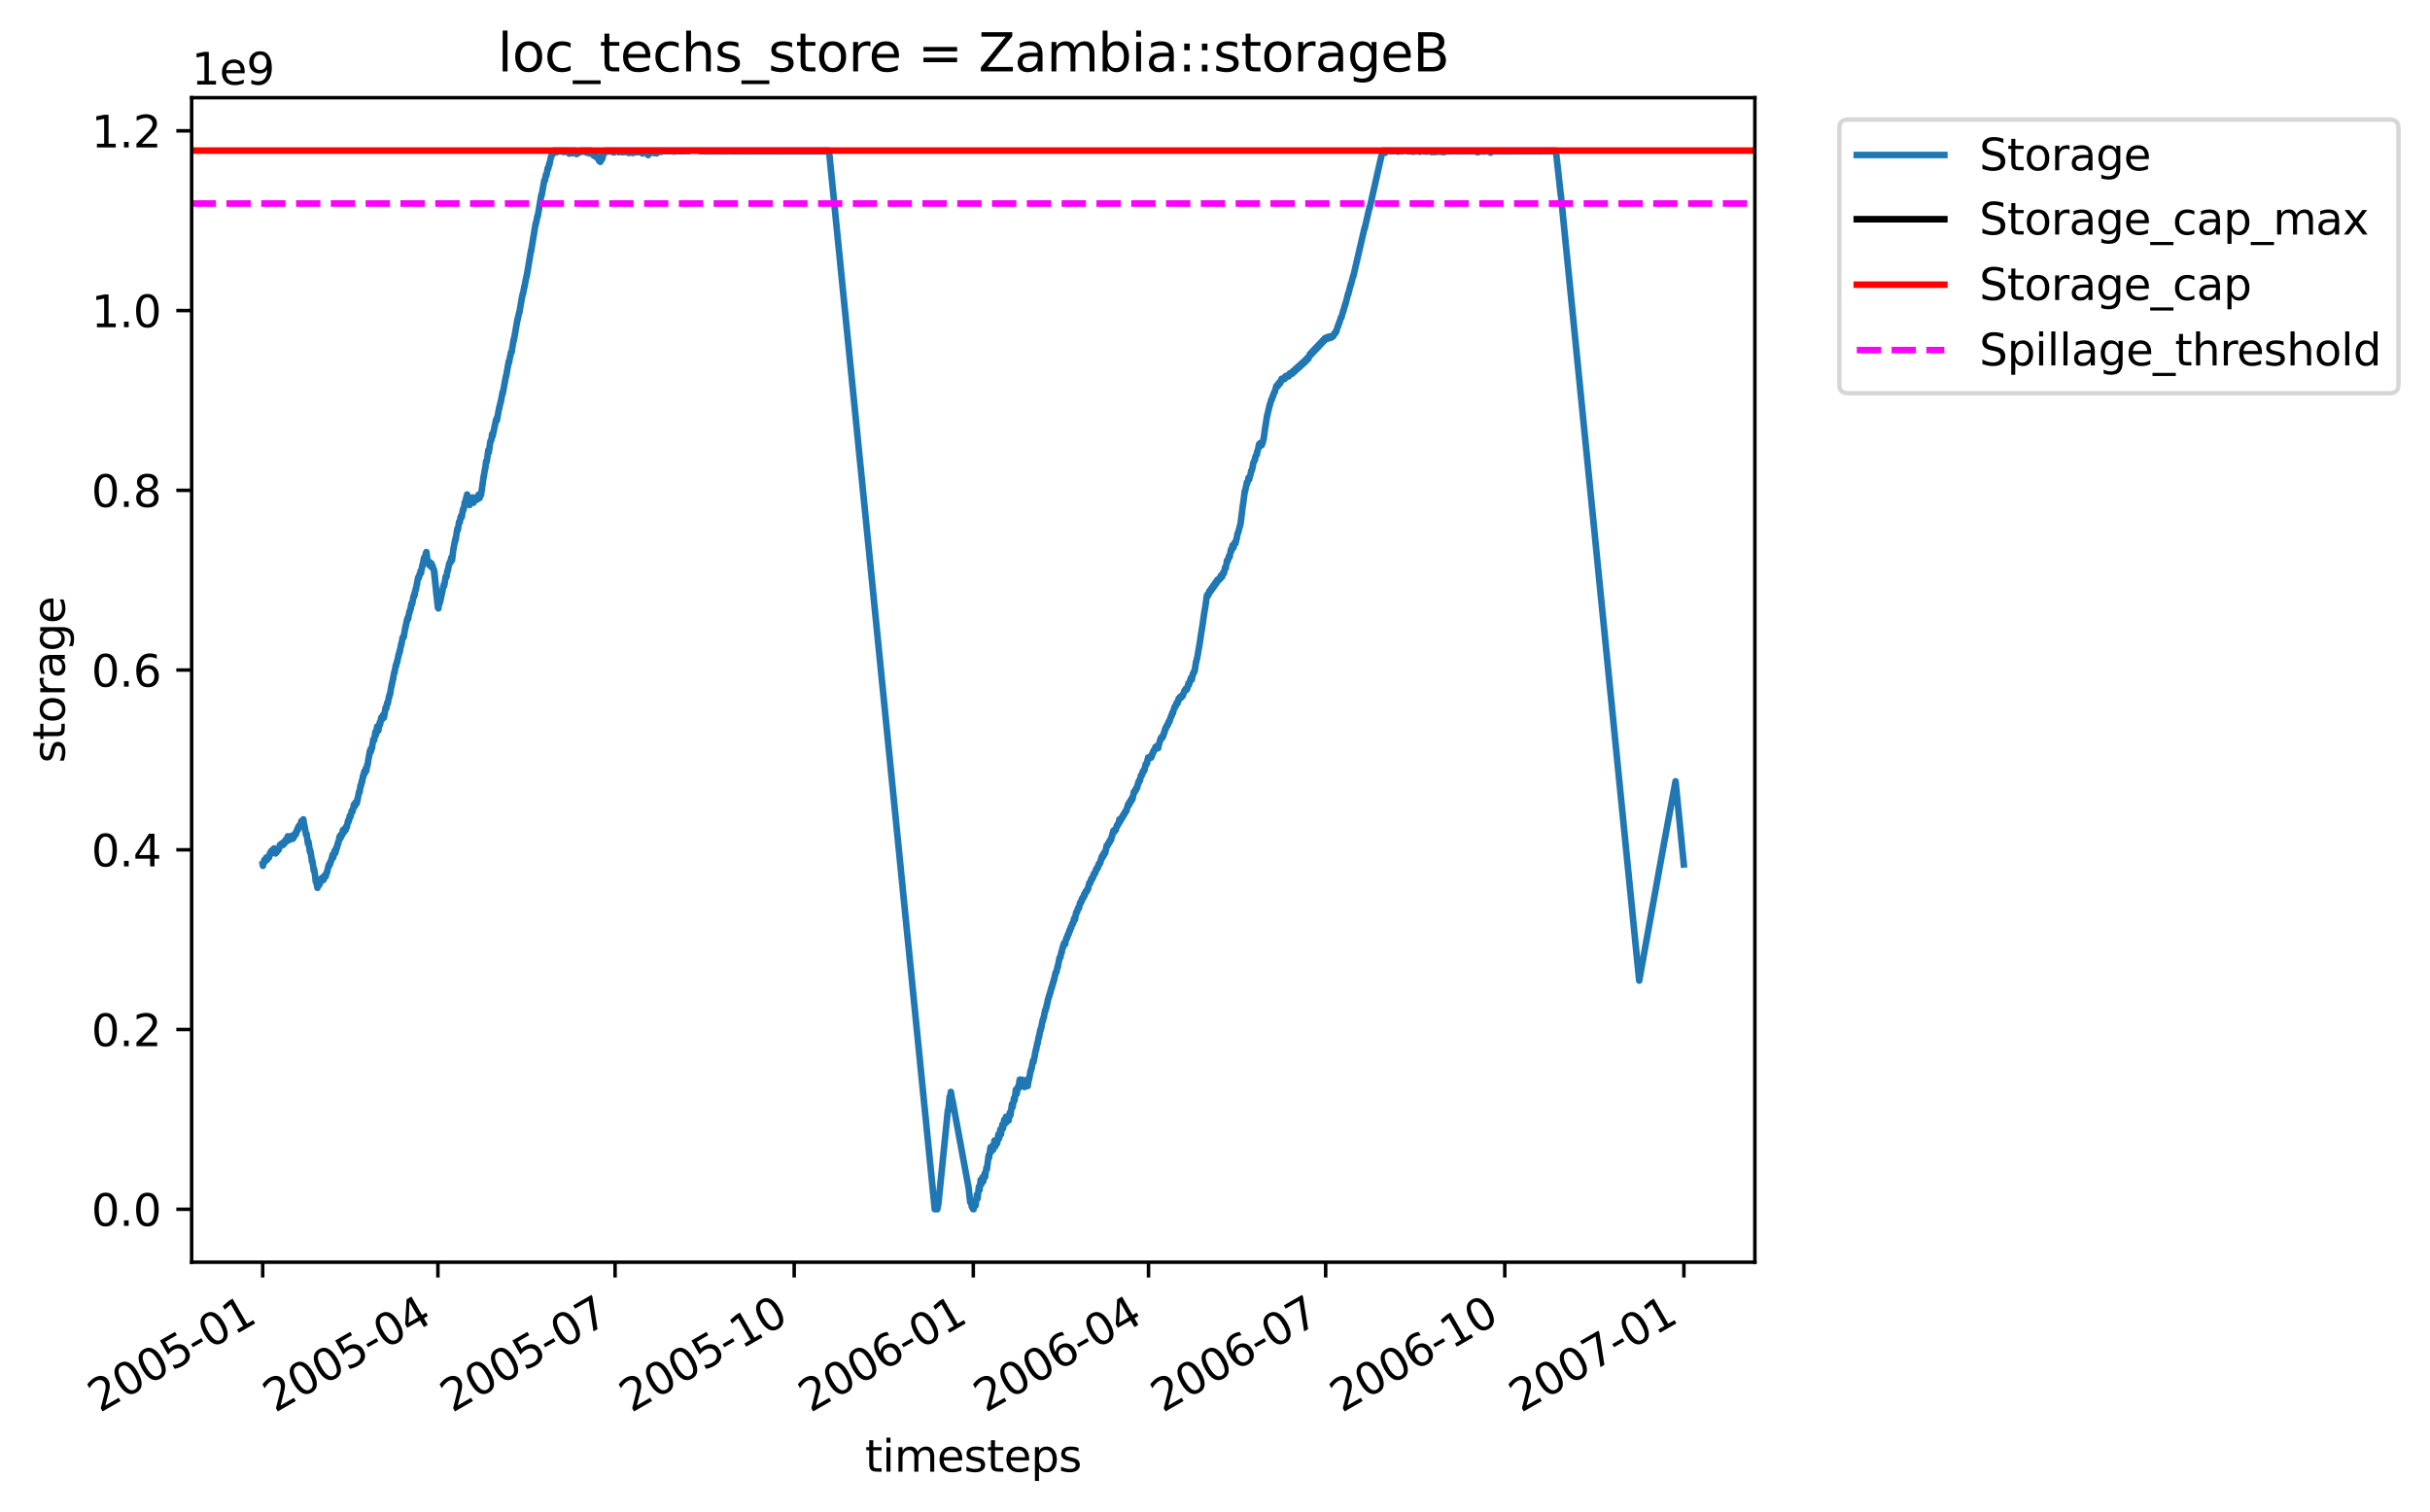 <?xml version="1.0" encoding="utf-8" standalone="no"?>
<!DOCTYPE svg PUBLIC "-//W3C//DTD SVG 1.1//EN"
  "http://www.w3.org/Graphics/SVG/1.1/DTD/svg11.dtd">
<svg xmlns:xlink="http://www.w3.org/1999/xlink" width="555.136pt" height="345.581pt" viewBox="0 0 555.136 345.581" xmlns="http://www.w3.org/2000/svg" version="1.1">
 <defs>
  <style type="text/css">*{stroke-linejoin: round; stroke-linecap: butt}</style>
 </defs>
 <g id="figure_1">
  <g id="patch_1">
   <path d="M 0 345.581 
L 555.136 345.581 
L 555.136 0 
L 0 0 
z
" style="fill: #ffffff"/>
  </g>
  <g id="axes_1">
   <g id="patch_2">
    <path d="M 43.781 288.43 
L 400.901 288.43 
L 400.901 22.318 
L 43.781 22.318 
z
" style="fill: #ffffff"/>
   </g>
   <g id="matplotlib.axis_1">
    <g id="xtick_1">
     <g id="line2d_1">
      <defs>
       <path id="meab204c1fa" d="M 0 0 
L 0 3.5 
" style="stroke: #000000; stroke-width: 0.8"/>
      </defs>
      <g>
       <use xlink:href="#meab204c1fa" x="60.014" y="288.43" style="stroke: #000000; stroke-width: 0.8"/>
      </g>
     </g>
     <g id="text_1">
      <!-- 2005-01 -->
      <g transform="translate(22.789 322.902)rotate(-30)scale(0.1 -0.1)">
       <defs>
        <path id="DejaVuSans-32" d="M 1228 531 
L 3431 531 
L 3431 0 
L 469 0 
L 469 531 
Q 828 903 1448 1529 
Q 2069 2156 2228 2338 
Q 2531 2678 2651 2914 
Q 2772 3150 2772 3378 
Q 2772 3750 2511 3984 
Q 2250 4219 1831 4219 
Q 1534 4219 1204 4116 
Q 875 4013 500 3803 
L 500 4441 
Q 881 4594 1212 4672 
Q 1544 4750 1819 4750 
Q 2544 4750 2975 4387 
Q 3406 4025 3406 3419 
Q 3406 3131 3298 2873 
Q 3191 2616 2906 2266 
Q 2828 2175 2409 1742 
Q 1991 1309 1228 531 
z
" transform="scale(0.016)"/>
        <path id="DejaVuSans-30" d="M 2034 4250 
Q 1547 4250 1301 3770 
Q 1056 3291 1056 2328 
Q 1056 1369 1301 889 
Q 1547 409 2034 409 
Q 2525 409 2770 889 
Q 3016 1369 3016 2328 
Q 3016 3291 2770 3770 
Q 2525 4250 2034 4250 
z
M 2034 4750 
Q 2819 4750 3233 4129 
Q 3647 3509 3647 2328 
Q 3647 1150 3233 529 
Q 2819 -91 2034 -91 
Q 1250 -91 836 529 
Q 422 1150 422 2328 
Q 422 3509 836 4129 
Q 1250 4750 2034 4750 
z
" transform="scale(0.016)"/>
        <path id="DejaVuSans-35" d="M 691 4666 
L 3169 4666 
L 3169 4134 
L 1269 4134 
L 1269 2991 
Q 1406 3038 1543 3061 
Q 1681 3084 1819 3084 
Q 2600 3084 3056 2656 
Q 3513 2228 3513 1497 
Q 3513 744 3044 326 
Q 2575 -91 1722 -91 
Q 1428 -91 1123 -41 
Q 819 9 494 109 
L 494 744 
Q 775 591 1075 516 
Q 1375 441 1709 441 
Q 2250 441 2565 725 
Q 2881 1009 2881 1497 
Q 2881 1984 2565 2268 
Q 2250 2553 1709 2553 
Q 1456 2553 1204 2497 
Q 953 2441 691 2322 
L 691 4666 
z
" transform="scale(0.016)"/>
        <path id="DejaVuSans-2d" d="M 313 2009 
L 1997 2009 
L 1997 1497 
L 313 1497 
L 313 2009 
z
" transform="scale(0.016)"/>
        <path id="DejaVuSans-31" d="M 794 531 
L 1825 531 
L 1825 4091 
L 703 3866 
L 703 4441 
L 1819 4666 
L 2450 4666 
L 2450 531 
L 3481 531 
L 3481 0 
L 794 0 
L 794 531 
z
" transform="scale(0.016)"/>
       </defs>
       <use xlink:href="#DejaVuSans-32"/>
       <use xlink:href="#DejaVuSans-30" x="63.623"/>
       <use xlink:href="#DejaVuSans-30" x="127.246"/>
       <use xlink:href="#DejaVuSans-35" x="190.869"/>
       <use xlink:href="#DejaVuSans-2d" x="254.492"/>
       <use xlink:href="#DejaVuSans-30" x="290.576"/>
       <use xlink:href="#DejaVuSans-31" x="354.199"/>
      </g>
     </g>
    </g>
    <g id="xtick_2">
     <g id="line2d_2">
      <g>
       <use xlink:href="#meab204c1fa" x="100.042" y="288.43" style="stroke: #000000; stroke-width: 0.8"/>
      </g>
     </g>
     <g id="text_2">
      <!-- 2005-04 -->
      <g transform="translate(62.817 322.902)rotate(-30)scale(0.1 -0.1)">
       <defs>
        <path id="DejaVuSans-34" d="M 2419 4116 
L 825 1625 
L 2419 1625 
L 2419 4116 
z
M 2253 4666 
L 3047 4666 
L 3047 1625 
L 3713 1625 
L 3713 1100 
L 3047 1100 
L 3047 0 
L 2419 0 
L 2419 1100 
L 313 1100 
L 313 1709 
L 2253 4666 
z
" transform="scale(0.016)"/>
       </defs>
       <use xlink:href="#DejaVuSans-32"/>
       <use xlink:href="#DejaVuSans-30" x="63.623"/>
       <use xlink:href="#DejaVuSans-30" x="127.246"/>
       <use xlink:href="#DejaVuSans-35" x="190.869"/>
       <use xlink:href="#DejaVuSans-2d" x="254.492"/>
       <use xlink:href="#DejaVuSans-30" x="290.576"/>
       <use xlink:href="#DejaVuSans-34" x="354.199"/>
      </g>
     </g>
    </g>
    <g id="xtick_3">
     <g id="line2d_3">
      <g>
       <use xlink:href="#meab204c1fa" x="140.515" y="288.43" style="stroke: #000000; stroke-width: 0.8"/>
      </g>
     </g>
     <g id="text_3">
      <!-- 2005-07 -->
      <g transform="translate(103.29 322.902)rotate(-30)scale(0.1 -0.1)">
       <defs>
        <path id="DejaVuSans-37" d="M 525 4666 
L 3525 4666 
L 3525 4397 
L 1831 0 
L 1172 0 
L 2766 4134 
L 525 4134 
L 525 4666 
z
" transform="scale(0.016)"/>
       </defs>
       <use xlink:href="#DejaVuSans-32"/>
       <use xlink:href="#DejaVuSans-30" x="63.623"/>
       <use xlink:href="#DejaVuSans-30" x="127.246"/>
       <use xlink:href="#DejaVuSans-35" x="190.869"/>
       <use xlink:href="#DejaVuSans-2d" x="254.492"/>
       <use xlink:href="#DejaVuSans-30" x="290.576"/>
       <use xlink:href="#DejaVuSans-37" x="354.199"/>
      </g>
     </g>
    </g>
    <g id="xtick_4">
     <g id="line2d_4">
      <g>
       <use xlink:href="#meab204c1fa" x="181.433" y="288.43" style="stroke: #000000; stroke-width: 0.8"/>
      </g>
     </g>
     <g id="text_4">
      <!-- 2005-10 -->
      <g transform="translate(144.208 322.902)rotate(-30)scale(0.1 -0.1)">
       <use xlink:href="#DejaVuSans-32"/>
       <use xlink:href="#DejaVuSans-30" x="63.623"/>
       <use xlink:href="#DejaVuSans-30" x="127.246"/>
       <use xlink:href="#DejaVuSans-35" x="190.869"/>
       <use xlink:href="#DejaVuSans-2d" x="254.492"/>
       <use xlink:href="#DejaVuSans-31" x="290.576"/>
       <use xlink:href="#DejaVuSans-30" x="354.199"/>
      </g>
     </g>
    </g>
    <g id="xtick_5">
     <g id="line2d_5">
      <g>
       <use xlink:href="#meab204c1fa" x="222.351" y="288.43" style="stroke: #000000; stroke-width: 0.8"/>
      </g>
     </g>
     <g id="text_5">
      <!-- 2006-01 -->
      <g transform="translate(185.126 322.902)rotate(-30)scale(0.1 -0.1)">
       <defs>
        <path id="DejaVuSans-36" d="M 2113 2584 
Q 1688 2584 1439 2293 
Q 1191 2003 1191 1497 
Q 1191 994 1439 701 
Q 1688 409 2113 409 
Q 2538 409 2786 701 
Q 3034 994 3034 1497 
Q 3034 2003 2786 2293 
Q 2538 2584 2113 2584 
z
M 3366 4563 
L 3366 3988 
Q 3128 4100 2886 4159 
Q 2644 4219 2406 4219 
Q 1781 4219 1451 3797 
Q 1122 3375 1075 2522 
Q 1259 2794 1537 2939 
Q 1816 3084 2150 3084 
Q 2853 3084 3261 2657 
Q 3669 2231 3669 1497 
Q 3669 778 3244 343 
Q 2819 -91 2113 -91 
Q 1303 -91 875 529 
Q 447 1150 447 2328 
Q 447 3434 972 4092 
Q 1497 4750 2381 4750 
Q 2619 4750 2861 4703 
Q 3103 4656 3366 4563 
z
" transform="scale(0.016)"/>
       </defs>
       <use xlink:href="#DejaVuSans-32"/>
       <use xlink:href="#DejaVuSans-30" x="63.623"/>
       <use xlink:href="#DejaVuSans-30" x="127.246"/>
       <use xlink:href="#DejaVuSans-36" x="190.869"/>
       <use xlink:href="#DejaVuSans-2d" x="254.492"/>
       <use xlink:href="#DejaVuSans-30" x="290.576"/>
       <use xlink:href="#DejaVuSans-31" x="354.199"/>
      </g>
     </g>
    </g>
    <g id="xtick_6">
     <g id="line2d_6">
      <g>
       <use xlink:href="#meab204c1fa" x="262.379" y="288.43" style="stroke: #000000; stroke-width: 0.8"/>
      </g>
     </g>
     <g id="text_6">
      <!-- 2006-04 -->
      <g transform="translate(225.154 322.902)rotate(-30)scale(0.1 -0.1)">
       <use xlink:href="#DejaVuSans-32"/>
       <use xlink:href="#DejaVuSans-30" x="63.623"/>
       <use xlink:href="#DejaVuSans-30" x="127.246"/>
       <use xlink:href="#DejaVuSans-36" x="190.869"/>
       <use xlink:href="#DejaVuSans-2d" x="254.492"/>
       <use xlink:href="#DejaVuSans-30" x="290.576"/>
       <use xlink:href="#DejaVuSans-34" x="354.199"/>
      </g>
     </g>
    </g>
    <g id="xtick_7">
     <g id="line2d_7">
      <g>
       <use xlink:href="#meab204c1fa" x="302.852" y="288.43" style="stroke: #000000; stroke-width: 0.8"/>
      </g>
     </g>
     <g id="text_7">
      <!-- 2006-07 -->
      <g transform="translate(265.627 322.902)rotate(-30)scale(0.1 -0.1)">
       <use xlink:href="#DejaVuSans-32"/>
       <use xlink:href="#DejaVuSans-30" x="63.623"/>
       <use xlink:href="#DejaVuSans-30" x="127.246"/>
       <use xlink:href="#DejaVuSans-36" x="190.869"/>
       <use xlink:href="#DejaVuSans-2d" x="254.492"/>
       <use xlink:href="#DejaVuSans-30" x="290.576"/>
       <use xlink:href="#DejaVuSans-37" x="354.199"/>
      </g>
     </g>
    </g>
    <g id="xtick_8">
     <g id="line2d_8">
      <g>
       <use xlink:href="#meab204c1fa" x="343.769" y="288.43" style="stroke: #000000; stroke-width: 0.8"/>
      </g>
     </g>
     <g id="text_8">
      <!-- 2006-10 -->
      <g transform="translate(306.545 322.902)rotate(-30)scale(0.1 -0.1)">
       <use xlink:href="#DejaVuSans-32"/>
       <use xlink:href="#DejaVuSans-30" x="63.623"/>
       <use xlink:href="#DejaVuSans-30" x="127.246"/>
       <use xlink:href="#DejaVuSans-36" x="190.869"/>
       <use xlink:href="#DejaVuSans-2d" x="254.492"/>
       <use xlink:href="#DejaVuSans-31" x="290.576"/>
       <use xlink:href="#DejaVuSans-30" x="354.199"/>
      </g>
     </g>
    </g>
    <g id="xtick_9">
     <g id="line2d_9">
      <g>
       <use xlink:href="#meab204c1fa" x="384.687" y="288.43" style="stroke: #000000; stroke-width: 0.8"/>
      </g>
     </g>
     <g id="text_9">
      <!-- 2007-01 -->
      <g transform="translate(347.462 322.902)rotate(-30)scale(0.1 -0.1)">
       <use xlink:href="#DejaVuSans-32"/>
       <use xlink:href="#DejaVuSans-30" x="63.623"/>
       <use xlink:href="#DejaVuSans-30" x="127.246"/>
       <use xlink:href="#DejaVuSans-37" x="190.869"/>
       <use xlink:href="#DejaVuSans-2d" x="254.492"/>
       <use xlink:href="#DejaVuSans-30" x="290.576"/>
       <use xlink:href="#DejaVuSans-31" x="354.199"/>
      </g>
     </g>
    </g>
    <g id="text_10">
     <!-- timesteps -->
     <g transform="translate(197.625 336.301)scale(0.1 -0.1)">
      <defs>
       <path id="DejaVuSans-74" d="M 1172 4494 
L 1172 3500 
L 2356 3500 
L 2356 3053 
L 1172 3053 
L 1172 1153 
Q 1172 725 1289 603 
Q 1406 481 1766 481 
L 2356 481 
L 2356 0 
L 1766 0 
Q 1100 0 847 248 
Q 594 497 594 1153 
L 594 3053 
L 172 3053 
L 172 3500 
L 594 3500 
L 594 4494 
L 1172 4494 
z
" transform="scale(0.016)"/>
       <path id="DejaVuSans-69" d="M 603 3500 
L 1178 3500 
L 1178 0 
L 603 0 
L 603 3500 
z
M 603 4863 
L 1178 4863 
L 1178 4134 
L 603 4134 
L 603 4863 
z
" transform="scale(0.016)"/>
       <path id="DejaVuSans-6d" d="M 3328 2828 
Q 3544 3216 3844 3400 
Q 4144 3584 4550 3584 
Q 5097 3584 5394 3201 
Q 5691 2819 5691 2113 
L 5691 0 
L 5113 0 
L 5113 2094 
Q 5113 2597 4934 2840 
Q 4756 3084 4391 3084 
Q 3944 3084 3684 2787 
Q 3425 2491 3425 1978 
L 3425 0 
L 2847 0 
L 2847 2094 
Q 2847 2600 2669 2842 
Q 2491 3084 2119 3084 
Q 1678 3084 1418 2786 
Q 1159 2488 1159 1978 
L 1159 0 
L 581 0 
L 581 3500 
L 1159 3500 
L 1159 2956 
Q 1356 3278 1631 3431 
Q 1906 3584 2284 3584 
Q 2666 3584 2933 3390 
Q 3200 3197 3328 2828 
z
" transform="scale(0.016)"/>
       <path id="DejaVuSans-65" d="M 3597 1894 
L 3597 1613 
L 953 1613 
Q 991 1019 1311 708 
Q 1631 397 2203 397 
Q 2534 397 2845 478 
Q 3156 559 3463 722 
L 3463 178 
Q 3153 47 2828 -22 
Q 2503 -91 2169 -91 
Q 1331 -91 842 396 
Q 353 884 353 1716 
Q 353 2575 817 3079 
Q 1281 3584 2069 3584 
Q 2775 3584 3186 3129 
Q 3597 2675 3597 1894 
z
M 3022 2063 
Q 3016 2534 2758 2815 
Q 2500 3097 2075 3097 
Q 1594 3097 1305 2825 
Q 1016 2553 972 2059 
L 3022 2063 
z
" transform="scale(0.016)"/>
       <path id="DejaVuSans-73" d="M 2834 3397 
L 2834 2853 
Q 2591 2978 2328 3040 
Q 2066 3103 1784 3103 
Q 1356 3103 1142 2972 
Q 928 2841 928 2578 
Q 928 2378 1081 2264 
Q 1234 2150 1697 2047 
L 1894 2003 
Q 2506 1872 2764 1633 
Q 3022 1394 3022 966 
Q 3022 478 2636 193 
Q 2250 -91 1575 -91 
Q 1294 -91 989 -36 
Q 684 19 347 128 
L 347 722 
Q 666 556 975 473 
Q 1284 391 1588 391 
Q 1994 391 2212 530 
Q 2431 669 2431 922 
Q 2431 1156 2273 1281 
Q 2116 1406 1581 1522 
L 1381 1569 
Q 847 1681 609 1914 
Q 372 2147 372 2553 
Q 372 3047 722 3315 
Q 1072 3584 1716 3584 
Q 2034 3584 2315 3537 
Q 2597 3491 2834 3397 
z
" transform="scale(0.016)"/>
       <path id="DejaVuSans-70" d="M 1159 525 
L 1159 -1331 
L 581 -1331 
L 581 3500 
L 1159 3500 
L 1159 2969 
Q 1341 3281 1617 3432 
Q 1894 3584 2278 3584 
Q 2916 3584 3314 3078 
Q 3713 2572 3713 1747 
Q 3713 922 3314 415 
Q 2916 -91 2278 -91 
Q 1894 -91 1617 61 
Q 1341 213 1159 525 
z
M 3116 1747 
Q 3116 2381 2855 2742 
Q 2594 3103 2138 3103 
Q 1681 3103 1420 2742 
Q 1159 2381 1159 1747 
Q 1159 1113 1420 752 
Q 1681 391 2138 391 
Q 2594 391 2855 752 
Q 3116 1113 3116 1747 
z
" transform="scale(0.016)"/>
      </defs>
      <use xlink:href="#DejaVuSans-74"/>
      <use xlink:href="#DejaVuSans-69" x="39.209"/>
      <use xlink:href="#DejaVuSans-6d" x="66.992"/>
      <use xlink:href="#DejaVuSans-65" x="164.404"/>
      <use xlink:href="#DejaVuSans-73" x="225.928"/>
      <use xlink:href="#DejaVuSans-74" x="278.027"/>
      <use xlink:href="#DejaVuSans-65" x="317.236"/>
      <use xlink:href="#DejaVuSans-70" x="378.76"/>
      <use xlink:href="#DejaVuSans-73" x="442.236"/>
     </g>
    </g>
   </g>
   <g id="matplotlib.axis_2">
    <g id="ytick_1">
     <g id="line2d_10">
      <defs>
       <path id="m169ad79956" d="M 0 0 
L -3.5 0 
" style="stroke: #000000; stroke-width: 0.8"/>
      </defs>
      <g>
       <use xlink:href="#m169ad79956" x="43.781" y="276.334" style="stroke: #000000; stroke-width: 0.8"/>
      </g>
     </g>
     <g id="text_11">
      <!-- 0.0 -->
      <g transform="translate(20.878 280.133)scale(0.1 -0.1)">
       <defs>
        <path id="DejaVuSans-2e" d="M 684 794 
L 1344 794 
L 1344 0 
L 684 0 
L 684 794 
z
" transform="scale(0.016)"/>
       </defs>
       <use xlink:href="#DejaVuSans-30"/>
       <use xlink:href="#DejaVuSans-2e" x="63.623"/>
       <use xlink:href="#DejaVuSans-30" x="95.41"/>
      </g>
     </g>
    </g>
    <g id="ytick_2">
     <g id="line2d_11">
      <g>
       <use xlink:href="#m169ad79956" x="43.781" y="235.261" style="stroke: #000000; stroke-width: 0.8"/>
      </g>
     </g>
     <g id="text_12">
      <!-- 0.2 -->
      <g transform="translate(20.878 239.06)scale(0.1 -0.1)">
       <use xlink:href="#DejaVuSans-30"/>
       <use xlink:href="#DejaVuSans-2e" x="63.623"/>
       <use xlink:href="#DejaVuSans-32" x="95.41"/>
      </g>
     </g>
    </g>
    <g id="ytick_3">
     <g id="line2d_12">
      <g>
       <use xlink:href="#m169ad79956" x="43.781" y="194.188" style="stroke: #000000; stroke-width: 0.8"/>
      </g>
     </g>
     <g id="text_13">
      <!-- 0.4 -->
      <g transform="translate(20.878 197.987)scale(0.1 -0.1)">
       <use xlink:href="#DejaVuSans-30"/>
       <use xlink:href="#DejaVuSans-2e" x="63.623"/>
       <use xlink:href="#DejaVuSans-34" x="95.41"/>
      </g>
     </g>
    </g>
    <g id="ytick_4">
     <g id="line2d_13">
      <g>
       <use xlink:href="#m169ad79956" x="43.781" y="153.115" style="stroke: #000000; stroke-width: 0.8"/>
      </g>
     </g>
     <g id="text_14">
      <!-- 0.6 -->
      <g transform="translate(20.878 156.914)scale(0.1 -0.1)">
       <use xlink:href="#DejaVuSans-30"/>
       <use xlink:href="#DejaVuSans-2e" x="63.623"/>
       <use xlink:href="#DejaVuSans-36" x="95.41"/>
      </g>
     </g>
    </g>
    <g id="ytick_5">
     <g id="line2d_14">
      <g>
       <use xlink:href="#m169ad79956" x="43.781" y="112.042" style="stroke: #000000; stroke-width: 0.8"/>
      </g>
     </g>
     <g id="text_15">
      <!-- 0.8 -->
      <g transform="translate(20.878 115.841)scale(0.1 -0.1)">
       <defs>
        <path id="DejaVuSans-38" d="M 2034 2216 
Q 1584 2216 1326 1975 
Q 1069 1734 1069 1313 
Q 1069 891 1326 650 
Q 1584 409 2034 409 
Q 2484 409 2743 651 
Q 3003 894 3003 1313 
Q 3003 1734 2745 1975 
Q 2488 2216 2034 2216 
z
M 1403 2484 
Q 997 2584 770 2862 
Q 544 3141 544 3541 
Q 544 4100 942 4425 
Q 1341 4750 2034 4750 
Q 2731 4750 3128 4425 
Q 3525 4100 3525 3541 
Q 3525 3141 3298 2862 
Q 3072 2584 2669 2484 
Q 3125 2378 3379 2068 
Q 3634 1759 3634 1313 
Q 3634 634 3220 271 
Q 2806 -91 2034 -91 
Q 1263 -91 848 271 
Q 434 634 434 1313 
Q 434 1759 690 2068 
Q 947 2378 1403 2484 
z
M 1172 3481 
Q 1172 3119 1398 2916 
Q 1625 2713 2034 2713 
Q 2441 2713 2670 2916 
Q 2900 3119 2900 3481 
Q 2900 3844 2670 4047 
Q 2441 4250 2034 4250 
Q 1625 4250 1398 4047 
Q 1172 3844 1172 3481 
z
" transform="scale(0.016)"/>
       </defs>
       <use xlink:href="#DejaVuSans-30"/>
       <use xlink:href="#DejaVuSans-2e" x="63.623"/>
       <use xlink:href="#DejaVuSans-38" x="95.41"/>
      </g>
     </g>
    </g>
    <g id="ytick_6">
     <g id="line2d_15">
      <g>
       <use xlink:href="#m169ad79956" x="43.781" y="70.969" style="stroke: #000000; stroke-width: 0.8"/>
      </g>
     </g>
     <g id="text_16">
      <!-- 1.0 -->
      <g transform="translate(20.878 74.768)scale(0.1 -0.1)">
       <use xlink:href="#DejaVuSans-31"/>
       <use xlink:href="#DejaVuSans-2e" x="63.623"/>
       <use xlink:href="#DejaVuSans-30" x="95.41"/>
      </g>
     </g>
    </g>
    <g id="ytick_7">
     <g id="line2d_16">
      <g>
       <use xlink:href="#m169ad79956" x="43.781" y="29.896" style="stroke: #000000; stroke-width: 0.8"/>
      </g>
     </g>
     <g id="text_17">
      <!-- 1.2 -->
      <g transform="translate(20.878 33.695)scale(0.1 -0.1)">
       <use xlink:href="#DejaVuSans-31"/>
       <use xlink:href="#DejaVuSans-2e" x="63.623"/>
       <use xlink:href="#DejaVuSans-32" x="95.41"/>
      </g>
     </g>
    </g>
    <g id="text_18">
     <!-- storage -->
     <g transform="translate(14.798 174.369)rotate(-90)scale(0.1 -0.1)">
      <defs>
       <path id="DejaVuSans-6f" d="M 1959 3097 
Q 1497 3097 1228 2736 
Q 959 2375 959 1747 
Q 959 1119 1226 758 
Q 1494 397 1959 397 
Q 2419 397 2687 759 
Q 2956 1122 2956 1747 
Q 2956 2369 2687 2733 
Q 2419 3097 1959 3097 
z
M 1959 3584 
Q 2709 3584 3137 3096 
Q 3566 2609 3566 1747 
Q 3566 888 3137 398 
Q 2709 -91 1959 -91 
Q 1206 -91 779 398 
Q 353 888 353 1747 
Q 353 2609 779 3096 
Q 1206 3584 1959 3584 
z
" transform="scale(0.016)"/>
       <path id="DejaVuSans-72" d="M 2631 2963 
Q 2534 3019 2420 3045 
Q 2306 3072 2169 3072 
Q 1681 3072 1420 2755 
Q 1159 2438 1159 1844 
L 1159 0 
L 581 0 
L 581 3500 
L 1159 3500 
L 1159 2956 
Q 1341 3275 1631 3429 
Q 1922 3584 2338 3584 
Q 2397 3584 2469 3576 
Q 2541 3569 2628 3553 
L 2631 2963 
z
" transform="scale(0.016)"/>
       <path id="DejaVuSans-61" d="M 2194 1759 
Q 1497 1759 1228 1600 
Q 959 1441 959 1056 
Q 959 750 1161 570 
Q 1363 391 1709 391 
Q 2188 391 2477 730 
Q 2766 1069 2766 1631 
L 2766 1759 
L 2194 1759 
z
M 3341 1997 
L 3341 0 
L 2766 0 
L 2766 531 
Q 2569 213 2275 61 
Q 1981 -91 1556 -91 
Q 1019 -91 701 211 
Q 384 513 384 1019 
Q 384 1609 779 1909 
Q 1175 2209 1959 2209 
L 2766 2209 
L 2766 2266 
Q 2766 2663 2505 2880 
Q 2244 3097 1772 3097 
Q 1472 3097 1187 3025 
Q 903 2953 641 2809 
L 641 3341 
Q 956 3463 1253 3523 
Q 1550 3584 1831 3584 
Q 2591 3584 2966 3190 
Q 3341 2797 3341 1997 
z
" transform="scale(0.016)"/>
       <path id="DejaVuSans-67" d="M 2906 1791 
Q 2906 2416 2648 2759 
Q 2391 3103 1925 3103 
Q 1463 3103 1205 2759 
Q 947 2416 947 1791 
Q 947 1169 1205 825 
Q 1463 481 1925 481 
Q 2391 481 2648 825 
Q 2906 1169 2906 1791 
z
M 3481 434 
Q 3481 -459 3084 -895 
Q 2688 -1331 1869 -1331 
Q 1566 -1331 1297 -1286 
Q 1028 -1241 775 -1147 
L 775 -588 
Q 1028 -725 1275 -790 
Q 1522 -856 1778 -856 
Q 2344 -856 2625 -561 
Q 2906 -266 2906 331 
L 2906 616 
Q 2728 306 2450 153 
Q 2172 0 1784 0 
Q 1141 0 747 490 
Q 353 981 353 1791 
Q 353 2603 747 3093 
Q 1141 3584 1784 3584 
Q 2172 3584 2450 3431 
Q 2728 3278 2906 2969 
L 2906 3500 
L 3481 3500 
L 3481 434 
z
" transform="scale(0.016)"/>
      </defs>
      <use xlink:href="#DejaVuSans-73"/>
      <use xlink:href="#DejaVuSans-74" x="52.1"/>
      <use xlink:href="#DejaVuSans-6f" x="91.309"/>
      <use xlink:href="#DejaVuSans-72" x="152.49"/>
      <use xlink:href="#DejaVuSans-61" x="193.604"/>
      <use xlink:href="#DejaVuSans-67" x="254.883"/>
      <use xlink:href="#DejaVuSans-65" x="318.359"/>
     </g>
    </g>
    <g id="text_19">
     <!-- 1e9 -->
     <g transform="translate(43.781 19.318)scale(0.1 -0.1)">
      <defs>
       <path id="DejaVuSans-39" d="M 703 97 
L 703 672 
Q 941 559 1184 500 
Q 1428 441 1663 441 
Q 2288 441 2617 861 
Q 2947 1281 2994 2138 
Q 2813 1869 2534 1725 
Q 2256 1581 1919 1581 
Q 1219 1581 811 2004 
Q 403 2428 403 3163 
Q 403 3881 828 4315 
Q 1253 4750 1959 4750 
Q 2769 4750 3195 4129 
Q 3622 3509 3622 2328 
Q 3622 1225 3098 567 
Q 2575 -91 1691 -91 
Q 1453 -91 1209 -44 
Q 966 3 703 97 
z
M 1959 2075 
Q 2384 2075 2632 2365 
Q 2881 2656 2881 3163 
Q 2881 3666 2632 3958 
Q 2384 4250 1959 4250 
Q 1534 4250 1286 3958 
Q 1038 3666 1038 3163 
Q 1038 2656 1286 2365 
Q 1534 2075 1959 2075 
z
" transform="scale(0.016)"/>
      </defs>
      <use xlink:href="#DejaVuSans-31"/>
      <use xlink:href="#DejaVuSans-65" x="63.623"/>
      <use xlink:href="#DejaVuSans-39" x="125.146"/>
     </g>
    </g>
   </g>
   <g id="line2d_17">
    <path d="M 60.014 197.475 
L 60.051 197.683 
L 60.07 197.869 
L 60.125 197.605 
L 60.403 196.49 
L 60.514 196.927 
L 60.533 196.89 
L 60.7 196.458 
L 60.718 196.644 
L 60.774 196.298 
L 60.829 195.952 
L 60.866 196.324 
L 60.885 196.248 
L 61.015 196.493 
L 61.219 195.823 
L 61.237 196.009 
L 61.293 195.66 
L 61.311 195.731 
L 61.367 195.739 
L 61.459 195.963 
L 61.478 195.846 
L 61.737 194.819 
L 61.849 195.078 
L 61.867 195.033 
L 62.015 194.414 
L 61.904 195.118 
L 62.034 194.6 
L 62.052 194.787 
L 62.108 194.434 
L 62.127 194.621 
L 62.182 194.268 
L 62.238 194.512 
L 62.349 194.919 
L 62.367 194.801 
L 62.608 193.874 
L 62.794 194.759 
L 62.849 194.403 
L 62.886 194.776 
L 62.942 195.029 
L 62.979 194.791 
L 63.016 194.859 
L 63.127 194.441 
L 63.164 194.813 
L 63.238 194.717 
L 63.442 194.012 
L 63.535 194.331 
L 63.554 194.211 
L 63.609 194.252 
L 63.665 193.967 
L 63.683 194.153 
L 63.739 193.792 
L 63.943 193.078 
L 63.98 193.45 
L 64.072 193.385 
L 64.258 192.813 
L 64.35 193.129 
L 64.369 193.007 
L 64.406 192.764 
L 64.48 192.809 
L 64.554 192.785 
L 64.61 193.035 
L 64.647 193.099 
L 64.777 192.551 
L 64.851 192.369 
L 64.906 192.765 
L 64.943 192.847 
L 65.073 192.391 
L 65.092 192.578 
L 65.147 192.208 
L 65.166 192.394 
L 65.295 191.84 
L 65.314 192.026 
L 65.388 192.316 
L 65.425 192.165 
L 65.462 192.228 
L 65.592 191.669 
L 65.611 191.856 
L 65.666 191.483 
L 65.722 191.11 
L 65.777 191.419 
L 65.907 191.742 
L 65.814 191.335 
L 65.944 191.492 
L 65.963 191.367 
L 66 191.74 
L 66.055 191.987 
L 66.092 191.737 
L 66.185 191.422 
L 66.129 191.798 
L 66.241 191.46 
L 66.259 191.467 
L 66.278 191.654 
L 66.333 191.431 
L 66.37 191.492 
L 66.481 191.049 
L 66.519 191.109 
L 66.574 191.355 
L 66.611 191.103 
L 66.685 190.983 
L 66.648 191.163 
L 66.704 190.99 
L 66.815 191.565 
L 66.834 191.438 
L 66.852 191.311 
L 66.889 191.684 
L 66.926 191.43 
L 66.945 191.616 
L 67 191.235 
L 67.019 191.421 
L 67.075 191.039 
L 67.149 191.119 
L 67.167 191.305 
L 67.241 190.978 
L 67.297 190.595 
L 67.371 190.712 
L 67.39 190.898 
L 67.445 190.514 
L 67.464 190.7 
L 67.519 190.315 
L 67.593 190.462 
L 67.612 190.649 
L 67.686 190.318 
L 67.89 189.532 
L 67.908 189.718 
L 67.964 189.331 
L 67.983 189.517 
L 68.02 189.547 
L 68.038 189.476 
L 68.057 189.662 
L 68.131 189.329 
L 68.261 188.737 
L 68.298 188.794 
L 68.353 189.037 
L 68.39 188.777 
L 68.409 188.646 
L 68.464 188.861 
L 68.483 188.79 
L 68.501 188.976 
L 68.576 188.64 
L 68.779 187.837 
L 68.798 188.023 
L 68.854 187.63 
L 68.872 187.816 
L 68.909 187.844 
L 68.928 187.772 
L 69.039 188.122 
L 69.002 187.749 
L 69.057 187.991 
L 69.094 188.045 
L 69.224 187.442 
L 69.243 187.628 
L 69.298 187.232 
L 69.317 187.418 
L 69.335 187.389 
L 69.539 188.994 
L 69.576 188.817 
L 69.595 188.824 
L 69.891 190.691 
L 69.947 190.471 
L 70.04 190.566 
L 70.355 192.823 
L 70.466 192.347 
L 70.484 192.433 
L 70.799 194.669 
L 70.855 194.271 
L 70.911 194.511 
L 71.189 196.284 
L 71.244 196.833 
L 71.337 196.808 
L 71.355 196.675 
L 71.392 196.947 
L 71.689 198.996 
L 71.744 198.597 
L 71.8 198.837 
L 72.022 200.378 
L 72.134 201.477 
L 72.226 201.45 
L 72.245 201.317 
L 72.282 201.589 
L 72.523 202.891 
L 72.782 202.014 
L 72.875 202.304 
L 72.838 201.932 
L 72.893 202.17 
L 72.949 202.193 
L 73.005 201.873 
L 73.023 202.059 
L 73.079 201.655 
L 73.097 201.841 
L 73.301 200.996 
L 73.32 201.182 
L 73.375 200.952 
L 73.412 201.078 
L 73.523 200.616 
L 73.561 200.666 
L 73.616 201.225 
L 73.69 201.002 
L 73.746 200.593 
L 73.801 200.697 
L 73.839 201.07 
L 73.894 200.675 
L 73.931 201.048 
L 74.117 200.083 
L 74.209 200.307 
L 74.228 200.206 
L 74.246 200.194 
L 74.265 200.049 
L 74.32 200.33 
L 74.339 200.163 
L 74.357 200.349 
L 74.413 199.846 
L 74.45 200.219 
L 74.635 199.249 
L 74.654 199.435 
L 74.71 199.176 
L 74.747 199.271 
L 75.006 198.011 
L 75.025 198.198 
L 75.08 197.692 
L 75.099 197.879 
L 75.228 197.407 
L 75.247 197.593 
L 75.265 197.78 
L 75.303 197.442 
L 75.34 197.46 
L 75.377 197.123 
L 75.451 197.158 
L 75.469 197.344 
L 75.525 196.838 
L 75.543 197.024 
L 75.747 196.298 
L 75.766 196.484 
L 75.821 195.976 
L 75.84 196.163 
L 75.97 195.332 
L 75.988 195.519 
L 76.136 195.941 
L 76.34 194.785 
L 76.359 194.971 
L 76.414 194.461 
L 76.433 194.647 
L 76.47 194.352 
L 76.507 194.724 
L 76.6 194.943 
L 76.563 194.57 
L 76.618 194.772 
L 76.655 194.788 
L 76.785 193.951 
L 76.804 194.138 
L 76.859 193.626 
L 76.878 193.812 
L 76.952 193.843 
L 77.007 193.33 
L 77.026 193.517 
L 77.082 193.004 
L 77.1 193.19 
L 77.211 192.521 
L 77.23 192.707 
L 77.248 192.893 
L 77.304 192.379 
L 77.322 192.566 
L 77.526 191.44 
L 77.545 191.626 
L 77.6 191.111 
L 77.619 191.297 
L 77.637 191.126 
L 77.675 191.498 
L 77.693 191.685 
L 77.749 191.169 
L 77.767 191.355 
L 77.878 190.726 
L 77.897 190.913 
L 77.934 191.285 
L 78.008 190.955 
L 78.045 190.61 
L 78.119 190.638 
L 78.138 190.824 
L 78.193 190.307 
L 78.212 190.493 
L 78.342 189.689 
L 78.36 189.875 
L 78.508 190.288 
L 78.638 189.436 
L 78.657 189.622 
L 78.731 189.827 
L 78.768 189.638 
L 78.842 189.305 
L 78.805 189.651 
L 78.861 189.491 
L 78.953 189.703 
L 78.972 189.53 
L 79.157 188.723 
L 79.25 189.018 
L 79.268 188.844 
L 79.454 187.826 
L 79.472 188.012 
L 79.528 187.489 
L 79.546 187.676 
L 79.62 187.789 
L 79.676 187.45 
L 79.695 187.636 
L 79.75 187.113 
L 79.769 187.3 
L 79.898 186.439 
L 79.917 186.626 
L 79.935 186.812 
L 79.972 186.463 
L 80.01 186.578 
L 80.065 186.666 
L 80.047 186.48 
L 80.084 186.604 
L 80.343 185.312 
L 80.362 185.498 
L 80.38 185.684 
L 80.417 185.334 
L 80.454 185.449 
L 80.51 185.537 
L 80.491 185.351 
L 80.528 185.475 
L 80.862 183.838 
L 80.899 183.953 
L 80.918 183.971 
L 80.955 184.344 
L 81.029 184.188 
L 81.103 184.21 
L 81.158 183.683 
L 81.177 183.869 
L 81.233 183.342 
L 81.27 183.714 
L 81.307 183.363 
L 81.381 183.378 
L 81.455 183.221 
L 81.492 183.594 
L 81.677 182.558 
L 81.696 182.744 
L 81.752 182.216 
L 81.77 182.233 
L 81.789 182.161 
L 81.974 181.165 
L 81.992 181.352 
L 82.048 180.822 
L 82.067 181.008 
L 82.141 181.028 
L 82.196 180.497 
L 82.215 180.684 
L 82.27 180.196 
L 82.345 179.497 
L 82.419 179.516 
L 82.437 179.702 
L 82.493 179.171 
L 82.511 179.357 
L 82.641 178.479 
L 82.678 178.488 
L 82.734 178.683 
L 82.771 178.344 
L 82.919 177.287 
L 82.938 177.473 
L 82.956 177.66 
L 83.012 177.126 
L 83.03 177.312 
L 83.16 176.538 
L 83.178 176.724 
L 83.197 176.911 
L 83.253 176.376 
L 83.271 176.198 
L 83.308 176.571 
L 83.327 176.757 
L 83.382 176.222 
L 83.401 176.408 
L 83.475 176.424 
L 83.586 175.561 
L 83.679 176.144 
L 83.716 175.786 
L 83.901 174.728 
L 83.957 174.922 
L 83.994 174.664 
L 84.272 172.831 
L 84.29 173.017 
L 84.346 172.478 
L 84.364 172.665 
L 84.494 171.616 
L 84.55 171.809 
L 84.568 171.995 
L 84.624 171.455 
L 84.698 171.102 
L 84.661 171.462 
L 84.717 171.288 
L 84.754 171.661 
L 84.828 171.307 
L 84.976 170.734 
L 84.995 170.92 
L 85.05 170.379 
L 85.273 168.947 
L 85.328 169.139 
L 85.365 168.912 
L 85.384 168.901 
L 85.439 169.209 
L 85.476 168.847 
L 85.495 169.034 
L 85.754 167.234 
L 85.884 167.955 
L 85.903 167.809 
L 86.162 166.005 
L 86.273 166.867 
L 86.329 166.831 
L 86.384 167.017 
L 86.459 166.645 
L 86.477 166.831 
L 86.533 166.272 
L 86.755 165.077 
L 86.811 165.636 
L 86.885 165.264 
L 87.089 163.96 
L 87.107 164.146 
L 87.144 164.519 
L 87.2 164.114 
L 87.218 164.3 
L 87.348 164.114 
L 87.367 164.3 
L 87.422 163.741 
L 87.533 163.369 
L 87.478 163.928 
L 87.552 163.555 
L 87.607 163.398 
L 87.589 163.584 
L 87.645 163.436 
L 87.7 163.994 
L 87.774 163.622 
L 88.015 162.094 
L 88.034 162.28 
L 88.089 161.721 
L 88.108 161.907 
L 88.182 161.535 
L 88.238 161.721 
L 88.256 161.907 
L 88.312 161.348 
L 88.46 160.603 
L 88.478 160.789 
L 88.497 160.976 
L 88.534 160.603 
L 88.59 160.789 
L 88.868 159.113 
L 88.923 159.299 
L 88.96 158.926 
L 89.127 158.367 
L 89.146 158.554 
L 89.201 157.995 
L 89.461 156.504 
L 89.479 156.691 
L 89.535 156.132 
L 89.553 156.318 
L 89.794 155.014 
L 89.813 155.2 
L 89.868 154.641 
L 90.091 153.524 
L 90.146 153.71 
L 90.183 153.337 
L 90.424 152.033 
L 90.48 152.219 
L 90.517 151.847 
L 90.684 151.288 
L 90.702 151.474 
L 90.758 150.915 
L 90.776 151.102 
L 91.017 149.797 
L 91.036 149.984 
L 91.091 149.425 
L 91.11 149.611 
L 91.314 148.68 
L 91.369 148.866 
L 91.406 148.493 
L 91.647 147.189 
L 91.703 147.375 
L 91.74 147.003 
L 91.981 145.699 
L 92.037 145.885 
L 92.074 145.512 
L 92.166 145.699 
L 92.203 145.326 
L 92.259 145.512 
L 92.296 145.14 
L 92.574 143.463 
L 92.592 143.649 
L 92.648 143.09 
L 92.667 143.277 
L 92.908 141.972 
L 92.926 142.159 
L 92.982 141.6 
L 93 141.786 
L 93.185 141.041 
L 93.26 141.414 
L 93.297 141.041 
L 93.538 139.737 
L 93.593 139.923 
L 93.63 139.55 
L 93.797 138.992 
L 93.816 139.178 
L 93.871 138.619 
L 94.019 137.874 
L 94.038 138.06 
L 94.056 138.246 
L 94.094 137.874 
L 94.149 138.06 
L 94.427 136.383 
L 94.483 136.57 
L 94.52 136.197 
L 94.687 135.638 
L 94.724 136.011 
L 94.779 135.452 
L 94.983 134.52 
L 95.039 134.706 
L 95.076 134.334 
L 95.242 133.408 
L 95.261 133.595 
L 95.317 133.036 
L 95.539 131.918 
L 95.669 132.104 
L 95.873 131.173 
L 95.928 131.359 
L 95.965 130.986 
L 96.095 130.436 
L 96.151 130.995 
L 96.225 130.622 
L 96.466 129.318 
L 96.484 129.504 
L 96.54 128.954 
L 96.558 129.141 
L 96.799 127.836 
L 96.818 128.023 
L 96.873 127.464 
L 96.892 127.65 
L 97.022 127.464 
L 97.04 127.65 
L 97.096 127.091 
L 97.114 127.277 
L 97.318 126.346 
L 97.411 126.16 
L 97.503 127.091 
L 97.522 126.905 
L 97.577 127.464 
L 97.781 128.395 
L 97.874 128.209 
L 97.893 128.395 
L 98.041 129.141 
L 98.059 128.954 
L 98.152 129.141 
L 98.189 128.768 
L 98.263 129.141 
L 98.3 128.773 
L 98.356 128.587 
L 98.393 128.959 
L 98.486 129.518 
L 98.523 129.146 
L 98.56 128.773 
L 98.652 128.959 
L 98.819 129.524 
L 98.838 129.338 
L 98.893 129.897 
L 98.912 129.711 
L 99.079 130.27 
L 99.097 130.083 
L 99.153 130.642 
L 100.042 138.847 
L 99.208 130.463 
L 100.061 138.77 
L 100.153 139.036 
L 100.172 138.861 
L 100.339 137.657 
L 100.357 137.843 
L 100.376 138.029 
L 100.431 137.504 
L 100.487 137.702 
L 100.543 137.514 
L 101.395 133.567 
L 101.414 133.583 
L 101.432 133.524 
L 101.451 133.71 
L 101.469 133.897 
L 101.525 133.374 
L 101.562 133.386 
L 101.803 131.782 
L 101.858 132.048 
L 101.895 131.891 
L 101.969 131.934 
L 102.007 131.587 
L 102.025 131.773 
L 102.081 131.252 
L 102.21 130.396 
L 102.266 130.534 
L 102.618 128.786 
L 102.674 128.816 
L 102.803 128.374 
L 102.877 128.4 
L 102.896 128.587 
L 102.952 128.068 
L 102.989 128.081 
L 103.1 127.402 
L 103.248 128.069 
L 103.619 125.163 
L 103.656 125.295 
L 103.73 124.714 
L 103.915 123.708 
L 103.934 123.894 
L 103.989 123.377 
L 104.064 123.005 
L 104.101 123.137 
L 104.119 123.324 
L 104.175 122.807 
L 104.471 120.843 
L 104.49 120.888 
L 104.527 121.119 
L 104.601 121.084 
L 104.879 119.234 
L 104.897 119.279 
L 104.953 119.213 
L 104.972 119.4 
L 105.027 119.182 
L 105.046 119.368 
L 105.212 118.192 
L 105.25 118.207 
L 105.268 118.394 
L 105.324 117.88 
L 105.416 118.27 
L 105.472 118.054 
L 105.509 118.07 
L 105.694 116.727 
L 105.713 116.913 
L 105.768 116.401 
L 105.861 116.573 
L 105.898 116.481 
L 106.213 114.711 
L 106.269 114.773 
L 106.714 112.996 
L 106.306 114.886 
L 106.769 113.202 
L 106.788 113.179 
L 106.973 114.33 
L 106.992 114.16 
L 107.01 113.99 
L 107.047 114.363 
L 107.066 114.193 
L 107.269 115.408 
L 107.325 114.9 
L 107.399 114.934 
L 107.418 115.12 
L 107.473 114.612 
L 107.492 114.798 
L 107.547 114.29 
L 107.622 114.464 
L 107.714 114.74 
L 107.733 114.57 
L 107.825 114.08 
L 107.844 114.267 
L 107.862 114.453 
L 107.918 113.994 
L 107.937 114.181 
L 107.992 113.674 
L 108.048 114.051 
L 108.159 114.901 
L 108.196 114.564 
L 108.289 114.075 
L 108.233 114.581 
L 108.326 114.142 
L 108.381 114.346 
L 108.418 114.008 
L 108.437 113.84 
L 108.493 114.116 
L 108.511 114.082 
L 108.604 114.362 
L 108.622 114.193 
L 108.659 113.857 
L 108.733 113.893 
L 108.771 114.266 
L 108.845 113.947 
L 108.882 113.611 
L 108.956 113.855 
L 109.049 114.137 
L 109.067 113.969 
L 109.178 113.316 
L 109.197 113.502 
L 109.215 113.689 
L 109.252 113.353 
L 109.289 113.372 
L 109.326 113.036 
L 109.382 113.315 
L 109.53 113.804 
L 109.567 113.822 
L 109.697 113.054 
L 109.716 113.241 
L 109.771 112.739 
L 109.79 112.925 
L 109.808 112.933 
L 109.882 113.147 
L 110.513 108.721 
L 110.531 108.907 
L 110.587 108.407 
L 110.846 106.894 
L 110.865 107.081 
L 110.92 106.581 
L 111.05 105.415 
L 111.143 105.571 
L 111.161 105.586 
L 111.18 105.481 
L 111.198 105.496 
L 111.291 104.857 
L 111.55 102.882 
L 111.606 103.02 
L 111.661 103.408 
L 111.699 103.16 
L 112.032 100.81 
L 112.051 100.996 
L 112.254 100.317 
L 112.273 100.503 
L 112.329 100.006 
L 112.421 99.179 
L 112.458 99.551 
L 112.495 99.755 
L 112.551 99.614 
L 113.329 95.932 
L 113.348 96.118 
L 113.422 95.751 
L 113.44 95.632 
L 113.496 95.886 
L 113.515 96.072 
L 113.57 95.716 
L 114.071 93.002 
L 114.089 93.188 
L 114.145 92.831 
L 114.404 91.667 
L 114.423 91.853 
L 114.478 91.496 
L 114.812 89.633 
L 114.849 89.7 
L 114.867 89.886 
L 114.923 89.528 
L 115.59 85.908 
L 115.646 85.941 
L 115.72 85.478 
L 116.239 82.521 
L 116.257 82.708 
L 116.276 82.894 
L 116.331 82.534 
L 116.739 80.501 
L 116.758 80.687 
L 116.813 80.326 
L 116.869 80.578 
L 117.332 77.563 
L 117.388 77.814 
L 117.425 77.573 
L 118.24 72.861 
L 118.259 73.048 
L 118.314 72.684 
L 118.611 71.356 
L 118.629 71.542 
L 118.685 71.177 
L 119.371 67.287 
L 119.389 67.474 
L 119.445 67.107 
L 119.482 67.172 
L 119.797 65.403 
L 119.815 65.589 
L 119.871 65.223 
L 120.297 63.024 
L 120.316 63.21 
L 120.371 62.842 
L 121.316 57.19 
L 121.335 57.376 
L 121.391 57.007 
L 122.373 51.075 
L 122.391 51.261 
L 122.447 50.889 
L 122.484 50.951 
L 122.762 49.4 
L 122.78 49.587 
L 122.836 49.214 
L 122.855 49.4 
L 123.688 44.418 
L 123.744 44.666 
L 123.781 44.416 
L 124.356 41.162 
L 124.411 41.409 
L 124.448 41.159 
L 124.485 41.22 
L 124.726 39.901 
L 124.782 39.836 
L 124.837 40.083 
L 125.134 38.384 
L 125.152 38.571 
L 125.171 38.757 
L 125.227 38.379 
L 125.264 38.44 
L 125.467 37.367 
L 125.523 37.613 
L 125.56 37.361 
L 125.894 35.715 
L 125.912 35.901 
L 125.949 35.648 
L 125.986 35.708 
L 126.153 34.883 
L 126.172 35.069 
L 126.246 34.876 
L 126.283 35.249 
L 126.468 34.608 
L 126.487 34.794 
L 126.542 34.414 
L 126.691 34.414 
L 126.709 34.6 
L 126.802 34.414 
L 126.839 34.414 
L 126.931 34.6 
L 126.95 34.473 
L 126.987 34.6 
L 127.024 34.414 
L 127.172 34.787 
L 127.339 34.414 
L 127.358 34.414 
L 127.376 34.6 
L 127.469 34.414 
L 127.506 34.414 
L 127.599 34.6 
L 127.617 34.499 
L 127.673 34.6 
L 127.747 34.414 
L 127.802 34.414 
L 127.895 34.6 
L 127.914 34.498 
L 127.969 34.6 
L 128.025 34.414 
L 128.099 34.6 
L 128.136 34.414 
L 128.173 34.414 
L 128.266 34.6 
L 128.284 34.498 
L 128.34 34.6 
L 128.395 34.414 
L 128.488 34.6 
L 128.507 34.497 
L 128.618 34.414 
L 128.748 34.683 
L 128.785 34.766 
L 128.896 34.435 
L 128.914 34.414 
L 129.007 34.6 
L 129.026 34.497 
L 129.081 34.6 
L 129.155 34.414 
L 129.211 34.414 
L 129.341 34.682 
L 129.47 34.414 
L 129.563 34.6 
L 129.581 34.496 
L 129.637 34.6 
L 129.693 34.414 
L 129.822 34.6 
L 129.859 34.414 
L 129.897 34.787 
L 129.934 34.576 
L 130.045 35.111 
L 130.063 35.006 
L 130.174 34.664 
L 130.212 34.745 
L 130.23 34.931 
L 130.286 34.614 
L 130.304 34.801 
L 130.471 34.414 
L 130.601 34.6 
L 130.619 34.494 
L 130.675 34.761 
L 130.693 34.654 
L 130.73 35.027 
L 130.786 34.707 
L 130.879 34.467 
L 130.823 34.787 
L 130.916 34.547 
L 130.934 34.733 
L 130.99 34.414 
L 131.008 34.6 
L 131.045 34.68 
L 131.138 34.414 
L 131.268 34.68 
L 131.323 34.414 
L 131.416 34.464 
L 131.472 34.414 
L 131.601 34.973 
L 131.62 34.865 
L 131.638 34.757 
L 131.676 35.13 
L 131.694 35.022 
L 131.713 35.208 
L 131.768 34.884 
L 131.879 34.53 
L 131.916 34.608 
L 132.046 35.028 
L 132.213 34.64 
L 132.269 34.904 
L 132.324 34.873 
L 132.491 34.482 
L 132.547 34.745 
L 132.584 34.526 
L 132.658 34.6 
L 132.713 34.414 
L 132.769 34.677 
L 132.843 34.6 
L 132.936 34.414 
L 132.88 34.677 
L 132.973 34.49 
L 132.991 34.677 
L 133.047 34.414 
L 133.065 34.414 
L 133.084 34.414 
L 133.214 34.676 
L 133.269 34.414 
L 133.362 34.455 
L 133.38 34.414 
L 133.399 34.6 
L 133.418 34.49 
L 133.436 34.676 
L 133.492 34.414 
L 133.51 34.414 
L 133.529 34.414 
L 133.658 34.676 
L 133.714 34.414 
L 133.788 34.564 
L 133.807 34.75 
L 133.862 34.416 
L 133.881 34.602 
L 133.955 34.454 
L 133.918 34.677 
L 133.973 34.64 
L 134.029 34.901 
L 134.066 34.678 
L 134.14 34.826 
L 134.214 34.414 
L 134.233 34.414 
L 134.289 34.675 
L 134.363 34.6 
L 134.437 34.748 
L 134.492 34.414 
L 134.585 35.047 
L 134.622 34.821 
L 134.641 34.708 
L 134.696 34.968 
L 134.715 34.855 
L 134.733 35.042 
L 134.789 34.702 
L 134.882 34.736 
L 134.937 34.414 
L 135.03 34.746 
L 135.048 34.633 
L 135.085 34.414 
L 135.141 34.673 
L 135.159 34.559 
L 135.215 34.818 
L 135.252 34.591 
L 135.271 34.477 
L 135.326 34.735 
L 135.345 34.621 
L 135.512 35.397 
L 135.586 35.54 
L 135.641 35.197 
L 135.771 35.598 
L 135.827 35.254 
L 135.901 35.396 
L 136.03 35.796 
L 136.086 35.45 
L 136.16 35.592 
L 136.29 35.99 
L 136.346 35.643 
L 136.42 35.784 
L 136.549 36.181 
L 136.605 35.832 
L 136.679 35.972 
L 136.846 36.74 
L 136.901 36.39 
L 136.976 36.528 
L 137.031 36.481 
L 137.105 36.922 
L 137.142 36.992 
L 137.272 36.473 
L 137.291 36.66 
L 137.328 36.425 
L 137.365 36.493 
L 137.402 36.562 
L 137.532 36.041 
L 137.587 36.295 
L 137.624 36.059 
L 137.865 35.129 
L 137.884 35.315 
L 137.939 34.959 
L 138.125 34.414 
L 138.162 34.414 
L 138.217 34.667 
L 138.273 34.414 
L 138.31 34.414 
L 138.328 34.6 
L 138.421 34.414 
L 138.458 34.414 
L 138.551 34.6 
L 138.569 34.48 
L 138.643 34.414 
L 138.699 34.667 
L 138.773 34.6 
L 138.866 34.414 
L 138.903 34.48 
L 138.996 34.414 
L 139.014 34.6 
L 139.107 34.414 
L 139.144 34.414 
L 139.218 34.6 
L 139.255 34.414 
L 139.477 34.414 
L 139.533 34.665 
L 139.589 34.414 
L 139.644 34.414 
L 139.774 34.6 
L 139.904 34.414 
L 139.959 34.414 
L 139.978 34.6 
L 140.07 34.414 
L 140.089 34.414 
L 140.237 34.85 
L 140.404 34.414 
L 140.497 34.6 
L 140.515 34.485 
L 140.645 34.414 
L 140.812 34.414 
L 140.923 34.6 
L 141.053 34.414 
L 141.127 34.6 
L 141.164 34.414 
L 141.256 34.414 
L 141.33 34.787 
L 141.368 34.552 
L 141.497 34.414 
L 141.553 34.669 
L 141.627 34.6 
L 141.757 34.414 
L 141.868 34.6 
L 141.979 34.414 
L 141.998 34.6 
L 142.09 34.414 
L 142.109 34.414 
L 142.146 34.787 
L 142.22 34.615 
L 142.276 34.414 
L 142.294 34.6 
L 142.313 34.787 
L 142.387 34.414 
L 142.424 34.414 
L 142.442 34.6 
L 142.535 34.414 
L 142.72 34.414 
L 142.794 34.6 
L 142.832 34.414 
L 142.85 34.414 
L 142.887 34.787 
L 142.961 34.414 
L 143.091 34.414 
L 143.11 34.6 
L 143.202 34.414 
L 143.313 34.414 
L 143.332 34.6 
L 143.425 34.414 
L 143.462 34.414 
L 143.554 34.6 
L 143.573 34.477 
L 143.61 34.414 
L 143.628 34.6 
L 143.665 34.973 
L 143.721 34.603 
L 143.851 34.414 
L 143.925 34.414 
L 144.055 34.6 
L 144.073 34.476 
L 144.11 34.849 
L 144.147 34.6 
L 144.166 34.664 
L 144.203 34.414 
L 144.24 34.414 
L 144.258 34.539 
L 144.351 34.414 
L 144.425 34.414 
L 144.574 34.973 
L 144.759 34.414 
L 144.814 34.414 
L 144.889 34.6 
L 144.926 34.414 
L 144.944 34.414 
L 145.074 34.778 
L 145.111 34.838 
L 145.222 34.414 
L 145.315 34.414 
L 145.352 34.787 
L 145.426 34.414 
L 145.445 34.414 
L 145.463 34.6 
L 145.556 34.414 
L 145.667 34.414 
L 145.797 34.6 
L 145.871 34.787 
L 145.926 34.414 
L 145.945 34.414 
L 146 34.657 
L 146.075 34.6 
L 146.167 34.414 
L 146.112 34.657 
L 146.186 34.6 
L 146.204 34.787 
L 146.26 34.414 
L 146.278 34.414 
L 146.297 34.414 
L 146.353 34.656 
L 146.408 34.414 
L 146.427 34.414 
L 146.519 34.6 
L 146.538 34.469 
L 146.612 34.414 
L 146.742 35.082 
L 146.76 34.95 
L 146.946 34.414 
L 146.983 34.414 
L 147.094 34.787 
L 147.112 34.654 
L 147.149 34.414 
L 147.186 34.787 
L 147.205 34.973 
L 147.261 34.573 
L 147.316 34.812 
L 147.39 34.414 
L 147.409 34.414 
L 147.539 34.6 
L 147.668 34.414 
L 147.742 34.414 
L 147.854 34.652 
L 147.909 34.414 
L 147.965 34.651 
L 148.076 35.447 
L 148.113 35.175 
L 148.224 34.68 
L 148.243 34.867 
L 148.335 35.153 
L 148.354 35.016 
L 148.502 34.414 
L 148.539 34.463 
L 148.576 34.6 
L 148.613 34.414 
L 148.669 34.649 
L 148.743 34.6 
L 148.873 34.414 
L 148.947 34.834 
L 148.984 34.557 
L 149.021 34.605 
L 149.077 34.414 
L 149.206 34.6 
L 149.281 34.414 
L 149.299 34.6 
L 149.336 34.973 
L 149.429 34.926 
L 149.466 34.972 
L 149.596 34.414 
L 149.688 34.414 
L 149.744 34.646 
L 149.799 34.414 
L 149.818 34.414 
L 149.948 34.831 
L 150.003 35.062 
L 150.059 34.635 
L 150.077 34.822 
L 150.114 34.537 
L 150.152 34.581 
L 150.226 34.668 
L 150.281 34.414 
L 150.3 34.414 
L 150.411 34.6 
L 150.541 34.414 
L 150.615 34.516 
L 150.633 34.703 
L 150.67 34.414 
L 150.707 34.414 
L 151.06 34.519 
L 151.078 34.706 
L 151.115 34.414 
L 151.152 34.414 
L 151.282 34.414 
L 151.3 34.561 
L 151.393 34.414 
L 151.504 34.414 
L 151.523 34.561 
L 151.616 34.414 
L 151.727 34.414 
L 151.745 34.562 
L 151.838 34.414 
L 151.949 34.414 
L 151.968 34.563 
L 152.06 34.414 
L 152.171 34.414 
L 152.19 34.564 
L 152.283 34.414 
L 152.394 34.414 
L 152.412 34.565 
L 152.505 34.414 
L 152.616 34.414 
L 152.635 34.566 
L 152.727 34.414 
L 152.839 34.416 
L 152.857 34.566 
L 152.95 34.414 
L 153.061 34.414 
L 153.08 34.567 
L 153.172 34.414 
L 153.283 34.418 
L 153.302 34.568 
L 153.395 34.414 
L 153.728 34.447 
L 153.747 34.633 
L 153.784 34.414 
L 153.821 34.414 
L 154.173 34.45 
L 154.191 34.636 
L 154.228 34.414 
L 154.266 34.414 
L 154.618 34.414 
L 154.636 34.569 
L 154.729 34.414 
L 155.062 34.414 
L 155.081 34.571 
L 155.174 34.414 
L 155.489 34.414 
L 155.507 34.6 
L 155.6 34.414 
L 155.952 34.414 
L 155.97 34.575 
L 156.063 34.414 
L 156.397 34.414 
L 156.415 34.577 
L 156.508 34.414 
L 156.841 34.414 
L 156.86 34.579 
L 156.953 34.414 
L 157.286 34.414 
L 157.305 34.581 
L 157.397 34.414 
L 159.955 34.414 
L 159.973 34.595 
L 160.066 34.414 
L 160.399 34.414 
L 160.418 34.597 
L 160.511 34.414 
L 160.955 34.414 
L 160.992 34.6 
L 161.067 34.414 
L 161.085 34.414 
L 161.178 34.6 
L 161.196 34.414 
L 161.215 34.414 
L 161.326 34.6 
L 161.456 34.414 
L 161.474 34.414 
L 161.586 34.6 
L 161.715 34.414 
L 161.845 34.6 
L 161.938 34.414 
L 161.956 34.6 
L 161.975 34.6 
L 162.086 34.414 
L 162.197 34.6 
L 162.327 34.414 
L 162.364 34.414 
L 162.456 34.6 
L 162.475 34.414 
L 162.494 34.414 
L 162.549 34.6 
L 162.605 34.414 
L 162.772 34.414 
L 162.883 34.6 
L 163.012 34.414 
L 163.124 34.6 
L 163.235 34.414 
L 163.365 34.6 
L 163.476 34.414 
L 163.587 34.6 
L 163.717 34.414 
L 163.828 34.6 
L 163.939 34.414 
L 164.032 34.6 
L 164.05 34.414 
L 164.106 34.414 
L 164.18 34.6 
L 164.217 34.414 
L 164.31 34.414 
L 164.439 34.6 
L 164.569 34.414 
L 164.699 34.6 
L 164.829 34.414 
L 164.866 34.414 
L 164.995 34.6 
L 165.125 34.414 
L 165.218 34.6 
L 165.236 34.414 
L 165.255 34.414 
L 165.384 34.6 
L 165.514 34.414 
L 165.607 34.414 
L 165.718 34.6 
L 165.848 34.414 
L 165.977 34.6 
L 166.107 34.414 
L 166.163 34.414 
L 166.181 34.6 
L 166.274 34.414 
L 166.608 34.414 
L 166.7 34.6 
L 166.719 34.414 
L 166.737 34.414 
L 166.811 34.6 
L 166.848 34.414 
L 166.867 34.414 
L 166.997 34.6 
L 167.126 34.414 
L 167.238 34.6 
L 167.349 34.414 
L 167.441 34.6 
L 167.46 34.414 
L 167.534 34.414 
L 167.664 34.6 
L 167.794 34.414 
L 167.886 34.6 
L 167.905 34.414 
L 167.979 34.414 
L 168.109 34.6 
L 168.238 34.414 
L 168.35 34.6 
L 168.461 34.414 
L 168.572 34.6 
L 168.702 34.414 
L 168.72 34.414 
L 168.831 34.6 
L 168.943 34.414 
L 169.072 34.6 
L 169.202 34.414 
L 169.239 34.414 
L 169.313 34.6 
L 169.35 34.414 
L 169.369 34.414 
L 169.498 34.6 
L 169.628 34.414 
L 169.665 34.414 
L 169.795 34.6 
L 169.925 34.414 
L 169.98 34.414 
L 170.11 34.6 
L 170.24 34.414 
L 170.351 34.414 
L 170.481 34.6 
L 170.592 34.414 
L 170.685 34.6 
L 170.703 34.414 
L 170.722 34.414 
L 170.759 34.6 
L 170.833 34.414 
L 170.851 34.414 
L 170.981 34.6 
L 171.111 34.414 
L 171.222 34.6 
L 171.352 34.414 
L 171.407 34.414 
L 171.5 34.6 
L 171.518 34.414 
L 171.574 34.414 
L 171.667 34.6 
L 171.685 34.414 
L 171.833 34.414 
L 171.963 34.6 
L 172.093 34.414 
L 172.111 34.414 
L 172.204 34.6 
L 172.223 34.414 
L 172.241 34.414 
L 172.334 34.6 
L 172.352 34.414 
L 172.371 34.414 
L 172.426 34.6 
L 172.482 34.414 
L 172.501 34.414 
L 172.63 34.6 
L 172.76 34.414 
L 172.816 34.414 
L 172.871 34.6 
L 172.927 34.414 
L 172.945 34.414 
L 173.001 34.6 
L 173.057 34.414 
L 173.168 34.414 
L 173.279 34.6 
L 173.39 34.414 
L 173.501 34.6 
L 173.612 34.414 
L 173.742 34.6 
L 173.872 34.414 
L 174.002 34.6 
L 174.131 34.414 
L 174.243 34.414 
L 174.335 34.6 
L 174.354 34.414 
L 174.372 34.414 
L 174.446 34.6 
L 174.483 34.414 
L 174.502 34.414 
L 174.558 34.6 
L 174.613 34.414 
L 174.632 34.414 
L 174.743 34.6 
L 174.873 34.414 
L 174.984 34.6 
L 175.095 34.414 
L 175.169 34.6 
L 175.206 34.414 
L 175.225 34.414 
L 175.336 34.6 
L 175.466 34.414 
L 175.484 34.414 
L 175.577 34.6 
L 175.595 34.414 
L 175.632 34.414 
L 175.762 34.6 
L 175.892 34.414 
L 176.022 34.6 
L 176.151 34.414 
L 176.263 34.6 
L 176.392 34.414 
L 176.411 34.414 
L 176.503 34.6 
L 176.522 34.414 
L 176.596 34.414 
L 176.707 34.6 
L 176.837 34.414 
L 176.911 34.414 
L 176.985 34.6 
L 177.022 34.414 
L 177.059 34.414 
L 177.115 34.6 
L 177.171 34.414 
L 177.189 34.414 
L 177.282 34.6 
L 177.3 34.414 
L 177.319 34.414 
L 177.449 34.6 
L 177.578 34.414 
L 177.615 34.414 
L 177.708 34.6 
L 177.726 34.414 
L 177.745 34.414 
L 177.801 34.6 
L 177.856 34.414 
L 177.893 34.414 
L 178.004 34.6 
L 178.134 34.414 
L 178.338 34.414 
L 178.431 34.6 
L 178.449 34.414 
L 178.542 34.414 
L 178.597 34.6 
L 178.653 34.501 
L 178.69 34.6 
L 178.746 34.414 
L 178.875 34.6 
L 178.987 34.414 
L 179.042 34.6 
L 179.098 34.503 
L 179.209 34.414 
L 179.32 34.6 
L 179.45 34.414 
L 179.58 34.6 
L 179.709 34.414 
L 179.839 34.6 
L 179.969 34.414 
L 179.987 34.414 
L 180.099 34.6 
L 180.228 34.414 
L 180.302 34.6 
L 180.339 34.414 
L 180.414 34.414 
L 180.525 34.6 
L 180.654 34.414 
L 180.673 34.414 
L 180.784 34.6 
L 180.914 34.414 
L 180.951 34.414 
L 181.007 34.6 
L 181.062 34.414 
L 181.081 34.414 
L 181.21 34.6 
L 181.322 34.414 
L 181.433 34.6 
L 181.563 34.414 
L 181.637 34.6 
L 181.674 34.414 
L 181.692 34.414 
L 181.711 34.6 
L 181.803 34.414 
L 181.878 34.414 
L 182.007 34.6 
L 182.137 34.414 
L 182.193 34.414 
L 182.304 34.6 
L 182.415 34.414 
L 182.545 34.6 
L 182.656 34.414 
L 182.711 34.6 
L 182.767 34.414 
L 182.804 34.414 
L 182.823 34.6 
L 182.915 34.414 
L 182.971 34.414 
L 183.064 34.6 
L 183.082 34.414 
L 183.101 34.414 
L 183.23 34.6 
L 183.36 34.414 
L 183.397 34.414 
L 183.508 34.6 
L 183.601 34.414 
L 183.62 34.6 
L 183.638 34.6 
L 183.768 34.414 
L 183.786 34.414 
L 183.805 34.6 
L 183.898 34.414 
L 183.972 34.414 
L 184.064 34.6 
L 184.083 34.414 
L 184.12 34.414 
L 184.213 34.6 
L 184.231 34.414 
L 184.25 34.414 
L 184.361 34.6 
L 184.472 34.414 
L 184.546 34.6 
L 184.583 34.414 
L 184.62 34.414 
L 184.639 34.6 
L 184.731 34.414 
L 184.806 34.414 
L 184.917 34.6 
L 185.046 34.414 
L 185.065 34.414 
L 185.176 34.6 
L 185.287 34.414 
L 185.38 34.6 
L 185.399 34.414 
L 185.417 34.414 
L 185.491 34.6 
L 185.528 34.414 
L 185.565 34.414 
L 185.658 34.6 
L 185.677 34.414 
L 185.732 34.414 
L 185.825 34.6 
L 185.843 34.414 
L 185.862 34.414 
L 185.917 34.6 
L 185.973 34.414 
L 185.992 34.414 
L 186.084 34.6 
L 186.103 34.414 
L 186.14 34.414 
L 186.251 34.6 
L 186.381 34.414 
L 186.418 34.414 
L 186.473 34.6 
L 186.529 34.414 
L 186.659 34.414 
L 186.77 34.6 
L 186.9 34.414 
L 186.918 34.414 
L 186.974 34.6 
L 187.029 34.414 
L 187.048 34.414 
L 187.178 34.6 
L 187.307 34.414 
L 187.419 34.6 
L 187.53 34.414 
L 187.659 34.6 
L 187.771 34.414 
L 187.9 34.6 
L 187.993 34.414 
L 188.012 34.6 
L 188.03 34.6 
L 188.16 34.414 
L 188.178 34.414 
L 188.308 34.6 
L 188.438 34.414 
L 188.586 34.414 
L 188.697 34.6 
L 188.827 34.414 
L 188.864 34.414 
L 188.994 34.6 
L 189.105 34.414 
L 189.235 34.6 
L 189.364 34.414 
L 189.383 34.414 
L 213.548 276.334 
L 213.622 276.334 
L 213.752 276.148 
L 213.863 276.334 
L 213.937 276.15 
L 213.974 276.334 
L 213.993 276.334 
L 214.048 276.15 
L 214.104 276.334 
L 214.122 276.334 
L 214.326 275.339 
L 214.419 274.652 
L 216.55 253.626 
L 216.587 253.675 
L 216.624 253.828 
L 216.661 253.554 
L 216.958 250.573 
L 217.032 250.756 
L 217.069 250.908 
L 217.106 250.633 
L 217.217 249.515 
L 217.273 249.742 
L 217.532 251.394 
L 217.551 251.207 
L 217.606 251.501 
L 221.276 271.415 
L 221.646 274.74 
L 221.702 274.552 
L 221.72 274.366 
L 221.758 274.736 
L 221.813 274.548 
L 222.017 275.79 
L 222.054 275.417 
L 222.128 275.787 
L 222.184 275.749 
L 222.276 276.305 
L 222.425 276.334 
L 222.48 275.917 
L 222.666 274.972 
L 222.721 274.699 
L 222.869 275.493 
L 222.925 275.076 
L 223.166 273 
L 223.203 273.199 
L 223.333 273.893 
L 223.37 273.521 
L 223.629 271.17 
L 223.685 271.467 
L 223.777 271.963 
L 223.815 271.59 
L 224.037 269.607 
L 224.092 269.713 
L 224.222 270.581 
L 224.296 270.209 
L 224.482 268.97 
L 224.519 268.978 
L 224.648 269.933 
L 224.685 269.56 
L 224.815 268.629 
L 224.852 268.861 
L 224.871 269.048 
L 224.926 268.489 
L 224.963 268.125 
L 225.019 268.596 
L 225.056 268.969 
L 225.112 268.41 
L 225.371 266.79 
L 225.464 267.183 
L 225.482 266.997 
L 225.853 264.016 
L 225.872 264.203 
L 225.946 264.583 
L 225.983 264.21 
L 226.298 262.161 
L 226.446 263.198 
L 226.465 263.012 
L 226.631 262.213 
L 226.65 262.4 
L 226.705 261.841 
L 226.724 262.027 
L 226.742 261.841 
L 226.798 262.225 
L 226.891 262.74 
L 226.946 262.554 
L 227.187 260.638 
L 227.206 260.824 
L 227.391 261.964 
L 227.428 261.592 
L 227.632 260.421 
L 227.78 261.319 
L 227.836 261.133 
L 228.077 259.216 
L 228.095 259.402 
L 228.225 260.202 
L 228.281 260.016 
L 228.522 258.099 
L 228.54 258.286 
L 228.688 259.177 
L 228.725 258.804 
L 228.985 256.984 
L 229.003 257.083 
L 229.133 257.875 
L 229.152 257.689 
L 229.411 255.868 
L 229.559 256.832 
L 229.578 256.646 
L 229.819 255.184 
L 229.986 256.422 
L 230.023 256.19 
L 230.115 255.631 
L 230.171 255.817 
L 230.189 255.846 
L 230.301 255.1 
L 230.338 255.385 
L 230.43 256.053 
L 230.467 255.681 
L 230.708 254.219 
L 230.838 254.887 
L 230.857 254.701 
L 231.19 252.307 
L 231.338 252.986 
L 231.635 250.964 
L 231.765 251.509 
L 232.08 248.997 
L 232.098 249.095 
L 232.265 249.993 
L 232.524 248.412 
L 232.561 248.325 
L 232.673 248.754 
L 232.951 246.705 
L 232.969 246.891 
L 233.117 247.729 
L 233.154 247.357 
L 233.247 246.798 
L 233.284 247.17 
L 233.321 247.455 
L 233.358 247.082 
L 233.395 246.71 
L 233.451 247.181 
L 233.581 248.181 
L 233.655 247.808 
L 233.822 247.249 
L 234.007 248.411 
L 234.025 248.225 
L 234.266 246.832 
L 234.489 248.26 
L 234.581 247.329 
L 234.637 247.887 
L 234.655 248.074 
L 234.711 247.515 
L 234.73 247.701 
L 234.785 248.171 
L 234.822 247.799 
L 235.063 246.495 
L 235.082 246.681 
L 235.137 246.122 
L 235.156 246.308 
L 235.434 244.632 
L 235.489 244.818 
L 235.526 244.445 
L 235.693 243.886 
L 235.712 244.073 
L 235.767 243.514 
L 235.99 242.396 
L 236.064 242.769 
L 236.119 242.582 
L 236.36 241.278 
L 236.379 241.464 
L 236.435 240.906 
L 236.657 239.788 
L 236.712 239.974 
L 236.75 239.601 
L 236.99 238.297 
L 237.046 238.484 
L 237.083 238.111 
L 237.324 236.807 
L 237.38 236.993 
L 237.417 236.62 
L 237.658 235.316 
L 237.713 235.503 
L 237.75 235.13 
L 237.917 234.571 
L 237.936 234.757 
L 237.991 234.198 
L 238.214 233.081 
L 238.269 233.267 
L 238.306 232.894 
L 238.473 232.335 
L 238.492 232.522 
L 238.547 231.963 
L 238.769 230.845 
L 238.825 231.031 
L 238.862 230.659 
L 239.029 230.1 
L 239.047 230.286 
L 239.103 229.727 
L 239.122 229.913 
L 239.362 228.609 
L 239.381 228.796 
L 239.437 228.237 
L 239.455 228.423 
L 239.659 227.491 
L 239.715 227.678 
L 239.752 227.305 
L 239.918 226.746 
L 239.937 226.932 
L 239.993 226.374 
L 240.011 226.56 
L 240.215 225.628 
L 240.271 225.815 
L 240.308 225.442 
L 240.474 224.883 
L 240.493 225.069 
L 240.549 224.51 
L 240.567 224.697 
L 240.771 223.765 
L 240.826 223.952 
L 240.864 223.579 
L 241.067 222.647 
L 241.086 222.834 
L 241.142 222.275 
L 241.16 222.461 
L 241.327 221.902 
L 241.382 222.088 
L 241.419 221.716 
L 241.623 220.784 
L 241.679 220.971 
L 241.716 220.598 
L 241.957 219.294 
L 241.975 219.48 
L 242.031 218.921 
L 242.05 219.108 
L 242.216 218.549 
L 242.272 218.735 
L 242.309 218.362 
L 242.513 217.431 
L 242.568 217.617 
L 242.606 217.244 
L 242.809 216.313 
L 242.865 216.499 
L 242.902 216.127 
L 243.069 215.568 
L 243.161 215.754 
L 243.18 215.568 
L 243.199 215.381 
L 243.236 215.754 
L 243.291 215.568 
L 243.347 215.754 
L 243.384 215.381 
L 243.588 214.45 
L 243.643 214.636 
L 243.68 214.264 
L 243.81 214.077 
L 243.829 214.264 
L 243.884 213.705 
L 243.903 213.891 
L 244.07 213.332 
L 244.125 213.518 
L 244.162 213.146 
L 244.329 212.587 
L 244.422 212.773 
L 244.44 212.587 
L 244.625 211.842 
L 244.718 212.028 
L 244.737 211.842 
L 244.922 211.096 
L 245.015 211.283 
L 245.033 211.096 
L 245.181 210.724 
L 245.2 210.91 
L 245.256 210.351 
L 245.422 209.792 
L 245.571 210.165 
L 245.849 208.488 
L 245.941 208.674 
L 245.96 208.488 
L 246.108 208.115 
L 246.127 208.302 
L 246.182 207.743 
L 246.201 207.929 
L 246.367 207.37 
L 246.497 207.557 
L 246.738 206.252 
L 246.868 206.439 
L 247.035 205.88 
L 247.053 206.066 
L 247.109 205.507 
L 247.127 205.693 
L 247.294 205.135 
L 247.424 205.321 
L 247.591 204.762 
L 247.609 204.948 
L 247.665 204.389 
L 247.683 204.576 
L 247.813 204.389 
L 247.831 204.576 
L 247.887 204.017 
L 247.906 204.203 
L 248.072 203.644 
L 248.202 203.83 
L 248.369 203.271 
L 248.424 203.458 
L 248.461 203.085 
L 248.591 202.899 
L 248.61 203.085 
L 248.665 202.526 
L 248.851 201.781 
L 248.98 201.967 
L 249.147 201.408 
L 249.166 201.595 
L 249.221 201.036 
L 249.24 201.222 
L 249.407 200.663 
L 249.536 200.849 
L 249.703 200.291 
L 249.722 200.477 
L 249.777 199.918 
L 249.796 200.104 
L 249.963 199.545 
L 250.092 199.732 
L 250.259 199.173 
L 250.278 199.359 
L 250.333 198.8 
L 250.352 198.986 
L 250.518 198.427 
L 250.648 198.614 
L 250.815 198.055 
L 250.834 198.241 
L 250.889 197.682 
L 250.908 197.869 
L 251.074 197.31 
L 251.204 197.496 
L 251.371 196.937 
L 251.389 197.123 
L 251.445 196.564 
L 251.593 196.192 
L 251.612 196.378 
L 251.667 195.819 
L 251.686 196.005 
L 251.816 195.819 
L 251.834 196.005 
L 251.89 195.447 
L 251.908 195.633 
L 252.038 195.447 
L 252.057 195.633 
L 252.112 195.074 
L 252.131 195.26 
L 252.26 195.074 
L 252.279 195.26 
L 252.335 194.701 
L 252.353 194.888 
L 252.483 194.701 
L 252.501 194.888 
L 252.557 194.329 
L 252.576 194.515 
L 252.816 193.211 
L 252.946 193.397 
L 253.113 192.838 
L 253.169 193.025 
L 253.206 192.652 
L 253.335 192.466 
L 253.391 192.652 
L 253.428 192.279 
L 253.558 192.093 
L 253.613 192.279 
L 253.65 191.907 
L 253.78 191.72 
L 253.836 191.907 
L 253.873 191.534 
L 254.039 190.975 
L 254.058 191.161 
L 254.114 190.603 
L 254.262 190.23 
L 254.28 190.416 
L 254.336 189.857 
L 254.355 190.044 
L 254.484 189.857 
L 254.54 189.671 
L 254.614 190.044 
L 254.781 189.485 
L 254.91 189.671 
L 255.114 188.739 
L 255.17 188.926 
L 255.207 188.553 
L 255.337 188.367 
L 255.392 188.553 
L 255.429 188.181 
L 255.559 187.994 
L 255.615 188.181 
L 255.652 187.808 
L 255.707 187.249 
L 255.781 187.622 
L 255.837 187.808 
L 255.874 187.435 
L 256.004 187.249 
L 256.059 187.435 
L 256.097 187.063 
L 256.226 186.876 
L 256.282 187.063 
L 256.319 186.69 
L 256.449 186.504 
L 256.504 186.69 
L 256.541 186.318 
L 256.671 186.131 
L 256.727 186.318 
L 256.764 185.945 
L 256.893 185.759 
L 256.949 185.945 
L 256.986 185.572 
L 257.116 185.386 
L 257.171 185.572 
L 257.208 185.2 
L 257.338 185.013 
L 257.394 185.2 
L 257.431 184.827 
L 257.598 184.268 
L 257.616 184.454 
L 257.672 183.896 
L 257.69 184.082 
L 257.82 183.896 
L 257.838 184.082 
L 257.894 183.523 
L 257.913 183.709 
L 258.042 183.523 
L 258.061 183.709 
L 258.116 183.15 
L 258.135 183.337 
L 258.265 183.15 
L 258.283 183.337 
L 258.339 182.778 
L 258.357 182.964 
L 258.487 182.778 
L 258.506 182.964 
L 258.561 182.405 
L 258.58 182.591 
L 258.709 182.405 
L 258.728 182.591 
L 258.784 182.032 
L 258.802 182.219 
L 259.043 180.915 
L 259.173 181.101 
L 259.34 180.542 
L 259.395 180.728 
L 259.432 180.356 
L 259.562 180.169 
L 259.618 180.356 
L 259.655 179.983 
L 259.784 179.797 
L 259.803 179.983 
L 259.858 179.424 
L 260.007 179.052 
L 260.025 179.238 
L 260.081 178.679 
L 260.099 178.865 
L 260.266 178.306 
L 260.396 178.493 
L 260.637 177.188 
L 260.766 177.375 
L 260.933 176.816 
L 260.952 177.002 
L 261.007 176.443 
L 261.026 176.63 
L 261.193 176.071 
L 261.322 176.257 
L 261.489 175.698 
L 261.508 175.884 
L 261.563 175.325 
L 261.749 174.58 
L 261.878 174.766 
L 262.045 174.208 
L 262.064 174.394 
L 262.119 173.835 
L 262.305 173.09 
L 262.434 173.448 
L 262.601 173.087 
L 262.62 173.273 
L 262.675 172.949 
L 262.694 173.136 
L 262.786 172.949 
L 262.805 173.136 
L 262.898 172.771 
L 262.935 172.939 
L 262.99 173.125 
L 263.027 172.753 
L 263.157 172.566 
L 263.176 172.753 
L 263.231 172.194 
L 263.25 172.38 
L 263.416 171.821 
L 263.472 172.007 
L 263.509 171.635 
L 263.528 171.616 
L 263.546 171.803 
L 263.602 171.411 
L 263.62 171.598 
L 263.75 171.411 
L 263.972 170.68 
L 264.065 170.99 
L 264.084 170.804 
L 264.139 170.83 
L 264.195 170.643 
L 264.213 170.83 
L 264.269 170.474 
L 264.287 170.66 
L 264.38 170.474 
L 264.399 170.66 
L 264.436 171.033 
L 264.491 170.641 
L 264.51 170.828 
L 264.565 170.641 
L 264.602 170.73 
L 264.621 170.916 
L 264.677 170.453 
L 265.084 168.966 
L 265.103 169.153 
L 265.158 168.698 
L 265.177 168.884 
L 265.307 168.493 
L 265.399 168.679 
L 265.418 168.493 
L 265.455 168.332 
L 265.473 168.518 
L 265.492 168.42 
L 265.548 168.607 
L 265.585 168.234 
L 265.714 168.048 
L 265.733 168.234 
L 265.789 167.782 
L 265.807 167.969 
L 265.974 167.223 
L 266.029 167.41 
L 266.066 167.037 
L 266.233 166.387 
L 266.326 166.574 
L 266.344 166.387 
L 266.567 165.741 
L 266.659 165.928 
L 266.678 165.741 
L 266.826 165.369 
L 266.845 165.555 
L 266.9 165.088 
L 266.919 165.275 
L 267.086 164.716 
L 267.178 164.902 
L 267.197 164.716 
L 267.605 163.448 
L 267.66 163.635 
L 267.697 163.355 
L 267.864 162.796 
L 267.957 162.982 
L 267.975 162.796 
L 268.346 161.511 
L 268.401 161.697 
L 268.439 161.443 
L 268.476 161.561 
L 268.605 161.12 
L 268.624 161.306 
L 268.679 160.935 
L 268.698 161.121 
L 268.828 160.562 
L 268.846 160.749 
L 268.883 160.867 
L 268.939 160.593 
L 268.994 160.78 
L 269.032 160.585 
L 269.272 159.619 
L 269.31 159.736 
L 269.328 159.923 
L 269.384 159.652 
L 269.402 159.838 
L 269.532 159.384 
L 269.55 159.571 
L 269.606 159.208 
L 269.625 159.395 
L 269.717 159.171 
L 269.736 159.357 
L 269.773 159.474 
L 269.828 159.203 
L 269.884 159.389 
L 269.921 159.224 
L 270.051 158.907 
L 270.143 159.093 
L 270.162 158.907 
L 270.218 158.999 
L 270.255 158.738 
L 270.403 158.339 
L 270.44 158.421 
L 270.57 157.847 
L 270.588 158.033 
L 270.644 157.752 
L 270.681 157.863 
L 270.699 157.845 
L 270.848 157.446 
L 270.885 157.528 
L 270.94 157.326 
L 271.033 157.512 
L 271.051 157.326 
L 271.089 157.231 
L 271.107 157.418 
L 271.126 157.604 
L 271.163 157.231 
L 271.218 157.418 
L 271.496 156.153 
L 271.533 156.264 
L 271.589 156.561 
L 271.626 156.188 
L 271.7 156.27 
L 271.756 155.967 
L 271.96 155.179 
L 271.997 155.279 
L 272.015 155.466 
L 272.071 154.907 
L 272.089 155.093 
L 272.126 155.204 
L 272.182 154.928 
L 272.275 155.325 
L 272.293 155.139 
L 272.515 153.937 
L 272.571 154.123 
L 272.608 153.953 
L 272.793 153.402 
L 272.812 153.589 
L 272.868 153.197 
L 272.886 153.384 
L 272.923 153.346 
L 273.257 151.104 
L 273.275 151.29 
L 273.349 150.988 
L 273.553 150.033 
L 274.054 147.149 
L 274.387 144.882 
L 274.721 142.827 
L 275.091 140.19 
L 275.369 138.578 
L 275.721 136.06 
L 275.907 135.779 
L 275.999 135.783 
L 276.055 136.032 
L 276.092 135.659 
L 276.111 135.671 
L 276.148 135.58 
L 276.296 135.02 
L 276.352 135.217 
L 276.389 135.333 
L 276.444 135.23 
L 276.741 134.407 
L 276.5 135.261 
L 276.815 134.65 
L 276.833 134.708 
L 276.889 134.604 
L 277.185 133.781 
L 276.945 134.636 
L 277.26 134.024 
L 277.278 134.081 
L 277.334 133.978 
L 277.63 133.153 
L 277.389 134.009 
L 277.704 133.396 
L 277.723 133.453 
L 277.778 133.349 
L 278.075 132.524 
L 277.834 133.381 
L 278.149 132.766 
L 278.168 132.824 
L 278.223 132.72 
L 278.483 132.188 
L 278.279 132.751 
L 278.52 132.328 
L 278.557 132.392 
L 278.575 132.206 
L 278.631 132.354 
L 278.705 132.335 
L 278.89 131.581 
L 278.927 131.506 
L 278.964 131.634 
L 279.15 131.878 
L 279.298 131.433 
L 279.428 130.844 
L 279.502 131.074 
L 279.576 130.999 
L 279.595 131.057 
L 279.798 130.048 
L 279.873 129.64 
L 280.021 129.782 
L 280.039 129.84 
L 280.058 129.653 
L 280.317 128.035 
L 280.391 128.265 
L 280.484 128.234 
L 280.651 127.579 
L 280.762 127.059 
L 280.91 127.186 
L 280.929 127.244 
L 280.947 127.057 
L 281.207 125.563 
L 281.299 125.927 
L 281.318 125.911 
L 281.522 124.853 
L 281.577 124.605 
L 281.614 124.849 
L 281.707 125.265 
L 281.744 125.137 
L 281.781 125.164 
L 281.967 124.332 
L 282.078 123.958 
L 282.226 124.098 
L 282.263 124.178 
L 282.282 123.992 
L 282.467 123.169 
L 282.504 123.224 
L 282.523 123.038 
L 282.726 121.874 
L 282.745 122.06 
L 282.819 121.809 
L 283.023 121.132 
L 283.208 120.333 
L 283.227 120.345 
L 283.264 120.268 
L 283.412 119.618 
L 283.949 115.323 
L 283.968 115.381 
L 283.987 115.195 
L 284.376 112.15 
L 284.413 112.393 
L 284.45 112.021 
L 284.468 112.033 
L 284.487 112.09 
L 284.505 111.906 
L 284.691 111.038 
L 284.709 111.053 
L 284.839 110.241 
L 284.876 110.356 
L 284.932 110.493 
L 284.95 110.309 
L 285.117 109.738 
L 285.154 109.739 
L 285.21 109.185 
L 285.302 109.36 
L 285.376 109.555 
L 285.395 109.371 
L 285.562 108.771 
L 285.636 108.631 
L 285.84 107.553 
L 285.858 107.739 
L 285.932 107.572 
L 286.081 107.155 
L 286.321 105.713 
L 286.34 105.783 
L 286.414 105.681 
L 286.599 105.126 
L 286.692 105.147 
L 286.766 104.416 
L 286.785 104.486 
L 286.859 104.384 
L 287.044 103.831 
L 287.137 103.852 
L 287.211 103.122 
L 287.23 103.192 
L 287.304 103.09 
L 287.415 102.651 
L 287.637 101.511 
L 287.674 101.767 
L 287.748 101.649 
L 287.86 101.273 
L 287.934 101.515 
L 288.045 101.861 
L 288.082 101.5 
L 288.175 101.548 
L 288.23 101.443 
L 288.249 101.629 
L 288.286 101.685 
L 288.416 101.126 
L 288.453 101.15 
L 288.471 101.171 
L 288.675 100.128 
L 288.694 100.314 
L 288.749 99.762 
L 289.12 97.114 
L 289.138 97.3 
L 289.194 96.748 
L 289.49 94.845 
L 289.509 95.031 
L 289.565 94.724 
L 290.083 92.427 
L 290.102 92.614 
L 290.158 92.306 
L 290.454 91.24 
L 290.473 91.426 
L 290.528 91.118 
L 290.547 91.304 
L 290.825 90.341 
L 290.843 90.527 
L 290.899 90.219 
L 291.121 89.563 
L 291.14 89.75 
L 291.195 89.441 
L 291.214 89.628 
L 291.566 88.251 
L 291.584 88.438 
L 291.64 88.129 
L 291.659 88.315 
L 291.751 88.09 
L 291.696 88.399 
L 291.788 88.173 
L 291.807 88.36 
L 291.862 88.051 
L 291.974 87.723 
L 292.011 87.806 
L 292.029 87.992 
L 292.085 87.683 
L 292.103 87.87 
L 292.14 87.953 
L 292.307 87.316 
L 292.363 87.585 
L 292.4 87.379 
L 292.474 87.546 
L 292.53 87.237 
L 292.548 87.423 
L 292.604 87.114 
L 292.752 86.579 
L 292.789 86.662 
L 292.808 86.848 
L 292.863 86.539 
L 292.882 86.726 
L 292.974 86.5 
L 292.919 86.809 
L 293.011 86.583 
L 293.03 86.769 
L 293.086 86.46 
L 293.104 86.646 
L 293.197 86.42 
L 293.141 86.729 
L 293.234 86.503 
L 293.252 86.69 
L 293.308 86.38 
L 293.326 86.566 
L 293.419 86.34 
L 293.363 86.65 
L 293.456 86.423 
L 293.475 86.61 
L 293.53 86.3 
L 293.641 85.971 
L 293.679 86.054 
L 293.697 86.24 
L 293.753 85.931 
L 293.771 86.117 
L 293.864 85.89 
L 293.808 86.2 
L 293.901 85.974 
L 293.919 86.16 
L 293.975 85.85 
L 293.994 86.036 
L 294.086 85.81 
L 294.031 86.12 
L 294.123 85.893 
L 294.142 86.079 
L 294.197 85.769 
L 294.216 85.956 
L 294.309 85.729 
L 294.253 86.039 
L 294.346 85.812 
L 294.364 85.998 
L 294.42 85.689 
L 294.438 85.875 
L 294.475 85.958 
L 294.642 85.318 
L 294.698 85.587 
L 294.735 85.38 
L 294.809 85.546 
L 294.865 85.236 
L 294.92 85.506 
L 294.957 85.299 
L 295.031 85.465 
L 295.087 85.155 
L 295.143 85.424 
L 295.18 85.217 
L 295.254 85.383 
L 295.346 84.866 
L 295.365 85.052 
L 295.42 84.742 
L 295.439 84.928 
L 295.532 84.701 
L 295.476 85.011 
L 295.569 84.784 
L 295.587 84.97 
L 295.643 84.66 
L 295.661 84.846 
L 295.754 84.619 
L 295.698 84.929 
L 295.791 84.701 
L 295.81 84.888 
L 295.865 84.577 
L 295.976 84.246 
L 296.014 84.329 
L 296.032 84.515 
L 296.088 84.205 
L 296.106 84.391 
L 296.199 84.163 
L 296.143 84.474 
L 296.236 84.246 
L 296.254 84.432 
L 296.31 84.122 
L 296.329 84.308 
L 296.366 84.391 
L 296.532 83.748 
L 296.588 84.017 
L 296.625 83.81 
L 296.699 83.976 
L 296.755 83.665 
L 296.81 83.934 
L 296.847 83.727 
L 296.922 83.892 
L 297.014 83.374 
L 297.033 83.56 
L 297.088 83.249 
L 297.107 83.435 
L 297.2 83.207 
L 297.144 83.518 
L 297.237 83.29 
L 297.255 83.476 
L 297.311 83.165 
L 297.329 83.351 
L 297.422 83.123 
L 297.366 83.434 
L 297.459 83.205 
L 297.477 83.392 
L 297.533 83.08 
L 297.644 82.748 
L 297.681 82.831 
L 297.7 83.017 
L 297.755 82.706 
L 297.774 82.892 
L 297.867 82.663 
L 297.811 82.974 
L 297.904 82.746 
L 297.922 82.932 
L 297.978 82.621 
L 297.996 82.807 
L 298.033 82.889 
L 298.2 82.245 
L 298.256 82.514 
L 298.293 82.306 
L 298.367 82.471 
L 298.423 82.16 
L 298.478 82.428 
L 298.515 82.221 
L 298.645 81.784 
L 298.682 81.866 
L 298.701 82.052 
L 298.756 81.741 
L 298.775 81.927 
L 298.867 81.698 
L 298.812 82.009 
L 298.904 81.78 
L 298.923 81.966 
L 298.979 81.655 
L 299.201 80.988 
L 299.257 81.256 
L 299.294 81.048 
L 299.368 81.213 
L 299.46 80.693 
L 299.479 80.879 
L 299.534 80.567 
L 299.553 80.753 
L 299.646 80.524 
L 299.59 80.836 
L 299.683 80.606 
L 299.701 80.792 
L 299.757 80.48 
L 299.775 80.666 
L 299.812 80.749 
L 299.979 80.102 
L 300.035 80.371 
L 300.072 80.163 
L 300.146 80.327 
L 300.202 80.015 
L 300.257 80.283 
L 300.294 80.075 
L 300.424 79.636 
L 300.461 79.718 
L 300.48 79.905 
L 300.535 79.592 
L 300.554 79.779 
L 300.646 79.548 
L 300.591 79.861 
L 300.683 79.63 
L 300.702 79.817 
L 300.758 79.504 
L 300.869 79.169 
L 300.906 79.251 
L 300.924 79.438 
L 300.98 79.125 
L 300.998 79.311 
L 301.091 79.08 
L 301.036 79.393 
L 301.128 79.162 
L 301.147 79.349 
L 301.202 79.036 
L 301.314 78.701 
L 301.351 78.783 
L 301.369 78.969 
L 301.425 78.656 
L 301.443 78.843 
L 301.536 78.612 
L 301.48 78.925 
L 301.573 78.694 
L 301.592 78.88 
L 301.647 78.567 
L 301.758 78.231 
L 301.795 78.313 
L 301.814 78.5 
L 301.869 78.187 
L 301.888 78.373 
L 301.981 78.142 
L 301.925 78.455 
L 302.018 78.224 
L 302.036 78.41 
L 302.092 78.097 
L 302.203 77.761 
L 302.24 77.843 
L 302.259 78.029 
L 302.314 77.716 
L 302.333 77.902 
L 302.425 77.671 
L 302.37 77.984 
L 302.462 77.752 
L 302.481 77.939 
L 302.537 77.625 
L 302.648 77.289 
L 302.685 77.371 
L 302.703 77.557 
L 302.759 77.244 
L 302.778 77.43 
L 302.87 77.247 
L 302.815 77.512 
L 302.889 77.433 
L 302.926 77.54 
L 303.018 77.139 
L 303.093 77.085 
L 303.148 77.377 
L 303.204 77.137 
L 303.241 77.243 
L 303.259 77.429 
L 303.333 77.108 
L 303.371 77.214 
L 303.426 76.973 
L 303.482 77.265 
L 303.556 77.21 
L 303.593 77.316 
L 303.686 76.914 
L 303.76 76.859 
L 303.815 77.151 
L 303.871 76.909 
L 303.908 77.015 
L 303.926 77.201 
L 303.982 76.96 
L 304.019 77.065 
L 304.075 77.09 
L 304.13 76.848 
L 304.186 77.14 
L 304.26 77.085 
L 304.39 76.786 
L 304.408 76.973 
L 304.464 76.73 
L 304.501 76.836 
L 304.557 76.86 
L 304.612 76.618 
L 304.631 76.804 
L 304.705 76.48 
L 304.835 76.181 
L 304.853 76.367 
L 304.909 76.124 
L 304.946 76.229 
L 305.02 75.905 
L 305.075 75.929 
L 305.094 76.115 
L 305.168 75.791 
L 305.205 75.896 
L 305.298 75.49 
L 305.316 75.676 
L 305.39 75.351 
L 305.668 74.399 
L 305.687 74.585 
L 305.761 74.259 
L 305.983 73.549 
L 306.002 73.735 
L 306.076 73.409 
L 306.336 72.533 
L 306.354 72.72 
L 306.41 72.474 
L 306.447 72.579 
L 306.892 70.881 
L 306.91 71.067 
L 306.984 70.739 
L 307.355 69.364 
L 307.373 69.551 
L 307.447 69.221 
L 308.003 67.016 
L 308.022 67.203 
L 308.096 66.872 
L 308.615 64.823 
L 308.633 65.01 
L 308.708 64.678 
L 309.152 62.953 
L 309.171 63.139 
L 309.245 62.806 
L 311.728 52.1 
L 311.747 52.286 
L 311.821 51.948 
L 312.914 47.206 
L 312.933 47.392 
L 313.007 47.051 
L 315.861 34.414 
L 316.398 34.414 
L 316.454 34.939 
L 316.528 34.589 
L 316.658 34.414 
L 316.787 34.6 
L 316.936 34.414 
L 317.584 34.414 
L 317.695 34.6 
L 317.844 34.414 
L 318.103 34.414 
L 318.122 34.572 
L 318.214 34.414 
L 318.474 34.414 
L 318.492 34.573 
L 318.585 34.414 
L 319.326 34.468 
L 319.345 34.654 
L 319.4 34.414 
L 319.419 34.494 
L 319.549 34.414 
L 319.623 34.414 
L 319.641 34.6 
L 319.734 34.414 
L 320.012 34.414 
L 320.03 34.6 
L 320.123 34.414 
L 320.197 34.414 
L 320.216 34.575 
L 320.308 34.414 
L 320.401 34.414 
L 320.42 34.576 
L 320.512 34.414 
L 320.586 34.414 
L 320.605 34.551 
L 320.698 34.414 
L 321.55 34.414 
L 321.624 34.612 
L 321.661 34.495 
L 321.791 34.414 
L 322.087 34.414 
L 322.106 34.594 
L 322.199 34.414 
L 322.514 34.414 
L 322.532 34.594 
L 322.625 34.414 
L 322.68 34.414 
L 322.736 34.692 
L 322.792 34.447 
L 322.921 34.414 
L 322.94 34.414 
L 323.051 34.66 
L 323.218 34.414 
L 323.236 34.414 
L 323.255 34.578 
L 323.348 34.496 
L 323.403 34.414 
L 323.422 34.594 
L 323.459 34.43 
L 323.514 34.594 
L 323.496 34.414 
L 323.57 34.496 
L 323.7 34.414 
L 323.774 34.594 
L 323.811 34.496 
L 323.848 34.594 
L 323.922 34.414 
L 324.015 34.594 
L 324.033 34.512 
L 324.07 34.61 
L 324.144 34.414 
L 324.237 34.579 
L 324.256 34.496 
L 324.311 34.414 
L 324.33 34.594 
L 324.348 34.512 
L 324.367 34.692 
L 324.441 34.414 
L 324.497 34.414 
L 324.608 34.579 
L 324.756 34.414 
L 324.774 34.414 
L 324.793 34.594 
L 324.886 34.414 
L 324.978 34.579 
L 324.997 34.497 
L 325.09 34.58 
L 325.127 34.414 
L 325.145 34.414 
L 325.238 34.594 
L 325.256 34.511 
L 325.275 34.429 
L 325.293 34.609 
L 325.33 34.443 
L 325.349 34.623 
L 325.405 34.414 
L 325.423 34.478 
L 325.46 34.497 
L 325.497 34.414 
L 325.608 34.594 
L 325.683 34.414 
L 325.738 34.428 
L 325.849 34.691 
L 325.775 34.414 
L 325.868 34.608 
L 326.016 34.414 
L 326.035 34.594 
L 326.127 34.497 
L 326.164 34.414 
L 326.183 34.594 
L 326.22 34.428 
L 326.238 34.608 
L 326.294 34.414 
L 326.313 34.497 
L 326.35 34.581 
L 326.405 34.414 
L 326.498 34.594 
L 326.516 34.511 
L 326.628 34.414 
L 326.72 34.594 
L 326.757 34.581 
L 326.906 34.414 
L 326.924 34.594 
L 327.017 34.498 
L 327.035 34.414 
L 327.054 34.594 
L 327.072 34.774 
L 327.147 34.44 
L 327.202 34.414 
L 327.332 34.594 
L 327.406 34.414 
L 327.462 34.427 
L 327.554 34.594 
L 327.499 34.414 
L 327.573 34.51 
L 327.665 34.414 
L 327.795 34.774 
L 327.98 34.414 
L 328.036 34.69 
L 328.092 34.438 
L 328.147 34.498 
L 328.166 34.414 
L 328.277 34.69 
L 328.295 34.606 
L 328.444 34.414 
L 328.481 34.414 
L 328.499 34.594 
L 328.592 34.498 
L 328.666 34.667 
L 328.722 34.414 
L 328.833 34.414 
L 328.944 34.667 
L 329.074 34.414 
L 329.129 34.69 
L 329.185 34.436 
L 329.241 34.594 
L 329.222 34.414 
L 329.278 34.425 
L 329.315 34.499 
L 329.333 34.414 
L 329.352 34.594 
L 329.444 34.414 
L 329.593 34.774 
L 329.611 34.689 
L 329.778 34.414 
L 329.797 34.414 
L 329.926 34.594 
L 329.982 34.414 
L 330 34.574 
L 330.019 34.754 
L 330.093 34.414 
L 330.112 34.594 
L 330.241 34.414 
L 330.334 34.594 
L 330.352 34.584 
L 330.464 34.414 
L 330.482 34.6 
L 330.575 34.414 
L 330.63 34.414 
L 330.742 34.6 
L 330.834 34.414 
L 330.89 34.447 
L 331.02 34.414 
L 331.057 34.414 
L 331.075 34.6 
L 331.168 34.414 
L 331.335 34.414 
L 331.353 34.6 
L 331.446 34.414 
L 331.724 34.414 
L 331.742 34.6 
L 331.835 34.414 
L 331.983 34.414 
L 332.076 34.6 
L 332.094 34.523 
L 332.28 34.414 
L 332.65 34.414 
L 332.669 34.6 
L 332.762 34.414 
L 332.91 34.414 
L 332.928 34.6 
L 333.021 34.414 
L 333.077 34.414 
L 333.095 34.6 
L 333.188 34.414 
L 333.206 34.493 
L 333.299 34.414 
L 333.336 34.414 
L 333.355 34.6 
L 333.447 34.414 
L 333.54 34.6 
L 333.577 34.493 
L 333.633 34.6 
L 333.688 34.414 
L 333.799 34.6 
L 333.929 34.414 
L 333.985 34.6 
L 334.04 34.414 
L 334.374 34.414 
L 334.392 34.6 
L 334.485 34.493 
L 334.615 34.414 
L 334.652 34.414 
L 334.67 34.6 
L 334.763 34.414 
L 334.874 34.414 
L 334.893 34.6 
L 334.985 34.414 
L 335.022 34.414 
L 335.115 34.6 
L 335.134 34.521 
L 335.263 34.414 
L 335.282 34.6 
L 335.375 34.414 
L 335.578 34.414 
L 335.708 34.6 
L 335.875 34.414 
L 336.005 34.6 
L 336.153 34.414 
L 336.246 34.6 
L 336.264 34.52 
L 336.357 34.414 
L 336.375 34.6 
L 336.468 34.414 
L 336.524 34.414 
L 336.635 34.6 
L 336.783 34.414 
L 336.913 34.6 
L 337.061 34.414 
L 337.135 34.414 
L 337.154 34.6 
L 337.246 34.414 
L 337.32 34.414 
L 337.469 34.785 
L 337.524 34.822 
L 337.654 34.414 
L 337.784 34.414 
L 337.895 34.728 
L 337.913 34.646 
L 338.08 34.414 
L 338.191 34.6 
L 338.34 34.414 
L 338.358 34.414 
L 338.377 34.6 
L 338.469 34.414 
L 338.636 34.414 
L 338.655 34.6 
L 338.747 34.497 
L 338.84 34.414 
L 338.97 34.6 
L 338.988 34.662 
L 339.025 34.497 
L 339.118 34.414 
L 339.136 34.6 
L 339.229 34.414 
L 339.248 34.497 
L 339.34 34.414 
L 339.359 34.414 
L 339.377 34.6 
L 339.47 34.414 
L 339.507 34.414 
L 339.526 34.6 
L 339.618 34.414 
L 339.637 34.414 
L 339.655 34.581 
L 339.748 34.414 
L 339.785 34.414 
L 339.804 34.6 
L 339.896 34.414 
L 340.007 34.6 
L 340.026 34.517 
L 340.156 34.414 
L 340.174 34.6 
L 340.267 34.414 
L 340.452 34.414 
L 340.526 34.889 
L 340.582 34.664 
L 340.749 34.414 
L 340.953 34.452 
L 340.971 34.638 
L 341.045 34.414 
L 341.249 34.414 
L 341.342 34.6 
L 341.36 34.516 
L 341.471 34.414 
L 341.546 34.6 
L 341.583 34.431 
L 341.601 34.499 
L 341.62 34.414 
L 341.675 34.414 
L 341.694 34.414 
L 341.786 34.6 
L 341.805 34.515 
L 341.916 34.414 
L 341.935 34.584 
L 342.027 34.414 
L 342.139 34.414 
L 342.231 34.6 
L 342.25 34.515 
L 342.379 34.414 
L 342.454 34.6 
L 342.491 34.5 
L 342.602 34.414 
L 342.676 34.6 
L 342.732 34.5 
L 342.861 34.414 
L 342.88 34.414 
L 342.898 34.6 
L 342.991 34.414 
L 343.139 34.414 
L 343.158 34.6 
L 343.25 34.5 
L 343.306 34.587 
L 343.343 34.414 
L 343.454 34.6 
L 343.584 34.414 
L 343.603 34.6 
L 343.695 34.414 
L 343.881 34.414 
L 343.973 34.6 
L 343.992 34.521 
L 344.047 34.6 
L 344.121 34.414 
L 344.196 34.414 
L 344.214 34.6 
L 344.307 34.494 
L 344.381 34.6 
L 344.436 34.414 
L 344.511 34.414 
L 344.529 34.6 
L 344.622 34.414 
L 344.64 34.494 
L 344.733 34.414 
L 344.807 34.414 
L 344.826 34.6 
L 344.918 34.494 
L 345.048 34.414 
L 345.067 34.414 
L 345.085 34.6 
L 345.178 34.414 
L 345.252 34.414 
L 345.27 34.6 
L 345.363 34.414 
L 345.493 34.414 
L 345.511 34.6 
L 345.604 34.495 
L 345.734 34.414 
L 345.808 34.414 
L 345.826 34.6 
L 345.919 34.414 
L 346.049 34.414 
L 346.16 34.6 
L 346.308 34.414 
L 346.623 34.414 
L 346.716 34.6 
L 346.734 34.518 
L 346.827 34.414 
L 346.846 34.6 
L 346.938 34.496 
L 347.049 34.414 
L 347.068 34.6 
L 347.161 34.414 
L 347.439 34.414 
L 347.55 34.6 
L 347.698 34.414 
L 347.717 34.497 
L 347.809 34.414 
L 347.976 34.414 
L 347.995 34.6 
L 348.087 34.414 
L 348.124 34.414 
L 348.217 34.6 
L 348.235 34.517 
L 348.347 34.414 
L 348.365 34.498 
L 348.458 34.414 
L 348.588 34.414 
L 348.606 34.6 
L 348.699 34.414 
L 348.81 34.414 
L 348.828 34.6 
L 348.921 34.414 
L 349.014 34.414 
L 349.032 34.584 
L 349.125 34.414 
L 349.144 34.414 
L 349.255 34.6 
L 349.366 34.414 
L 349.384 34.6 
L 349.477 34.414 
L 349.551 34.499 
L 349.588 34.414 
L 349.718 34.414 
L 349.829 34.6 
L 349.977 34.414 
L 350.089 34.414 
L 350.107 34.6 
L 350.2 34.414 
L 350.255 34.414 
L 350.274 34.6 
L 350.367 34.414 
L 350.737 34.414 
L 350.756 34.6 
L 350.848 34.414 
L 351.145 34.414 
L 351.163 34.6 
L 351.256 34.414 
L 351.349 34.502 
L 351.367 34.414 
L 351.516 34.414 
L 351.627 34.6 
L 351.756 34.414 
L 351.831 34.6 
L 351.868 34.502 
L 351.997 34.414 
L 352.034 34.414 
L 352.053 34.6 
L 352.146 34.414 
L 352.294 34.414 
L 352.312 34.6 
L 352.405 34.414 
L 352.424 34.503 
L 352.516 34.414 
L 352.85 34.414 
L 352.942 34.6 
L 352.961 34.511 
L 353.035 34.414 
L 353.054 34.6 
L 353.072 34.511 
L 353.146 34.414 
L 353.165 34.6 
L 353.258 34.414 
L 353.369 34.504 
L 353.406 34.6 
L 353.48 34.414 
L 353.573 34.504 
L 353.591 34.414 
L 353.813 34.414 
L 353.832 34.6 
L 353.925 34.414 
L 354.036 34.505 
L 354.128 34.6 
L 354.166 34.418 
L 354.295 34.414 
L 354.425 34.506 
L 354.536 34.414 
L 354.555 34.6 
L 354.647 34.506 
L 354.777 34.414 
L 354.796 34.506 
L 354.888 34.414 
L 354.999 34.414 
L 355.018 34.6 
L 355.111 34.414 
L 355.444 34.414 
L 356.556 44.568 
L 356.575 44.474 
L 356.612 44.846 
L 374.476 224.093 
L 374.513 223.884 
L 380.184 192.485 
L 382.778 178.537 
L 382.797 178.724 
L 384.669 197.541 
L 384.669 197.541 
" clip-path="url(#pbe61f9645c)" style="fill: none; stroke: #1f77b4; stroke-width: 1.5; stroke-linecap: square"/>
   </g>
   <g id="line2d_18">
    <path clip-path="url(#pbe61f9645c)" style="fill: none; stroke: #000000; stroke-width: 1.5; stroke-linecap: square"/>
   </g>
   <g id="line2d_19">
    <path d="M 43.781 34.414 
L 400.901 34.414 
" clip-path="url(#pbe61f9645c)" style="fill: none; stroke: #ff0000; stroke-width: 1.5; stroke-linecap: square"/>
   </g>
   <g id="line2d_20">
    <path d="M 43.781 46.51 
L 400.901 46.51 
" clip-path="url(#pbe61f9645c)" style="fill: none; stroke-dasharray: 5.55,2.4; stroke-dashoffset: 0; stroke: #ff00ff; stroke-width: 1.5"/>
   </g>
   <g id="patch_3">
    <path d="M 43.781 288.43 
L 43.781 22.318 
" style="fill: none; stroke: #000000; stroke-width: 0.8; stroke-linejoin: miter; stroke-linecap: square"/>
   </g>
   <g id="patch_4">
    <path d="M 400.901 288.43 
L 400.901 22.318 
" style="fill: none; stroke: #000000; stroke-width: 0.8; stroke-linejoin: miter; stroke-linecap: square"/>
   </g>
   <g id="patch_5">
    <path d="M 43.781 288.43 
L 400.901 288.43 
" style="fill: none; stroke: #000000; stroke-width: 0.8; stroke-linejoin: miter; stroke-linecap: square"/>
   </g>
   <g id="patch_6">
    <path d="M 43.781 22.318 
L 400.901 22.318 
" style="fill: none; stroke: #000000; stroke-width: 0.8; stroke-linejoin: miter; stroke-linecap: square"/>
   </g>
   <g id="text_20">
    <!-- loc_techs_store = Zambia::storageB -->
    <g transform="translate(113.682 16.318)scale(0.12 -0.12)">
     <defs>
      <path id="DejaVuSans-6c" d="M 603 4863 
L 1178 4863 
L 1178 0 
L 603 0 
L 603 4863 
z
" transform="scale(0.016)"/>
      <path id="DejaVuSans-63" d="M 3122 3366 
L 3122 2828 
Q 2878 2963 2633 3030 
Q 2388 3097 2138 3097 
Q 1578 3097 1268 2742 
Q 959 2388 959 1747 
Q 959 1106 1268 751 
Q 1578 397 2138 397 
Q 2388 397 2633 464 
Q 2878 531 3122 666 
L 3122 134 
Q 2881 22 2623 -34 
Q 2366 -91 2075 -91 
Q 1284 -91 818 406 
Q 353 903 353 1747 
Q 353 2603 823 3093 
Q 1294 3584 2113 3584 
Q 2378 3584 2631 3529 
Q 2884 3475 3122 3366 
z
" transform="scale(0.016)"/>
      <path id="DejaVuSans-5f" d="M 3263 -1063 
L 3263 -1509 
L -63 -1509 
L -63 -1063 
L 3263 -1063 
z
" transform="scale(0.016)"/>
      <path id="DejaVuSans-68" d="M 3513 2113 
L 3513 0 
L 2938 0 
L 2938 2094 
Q 2938 2591 2744 2837 
Q 2550 3084 2163 3084 
Q 1697 3084 1428 2787 
Q 1159 2491 1159 1978 
L 1159 0 
L 581 0 
L 581 4863 
L 1159 4863 
L 1159 2956 
Q 1366 3272 1645 3428 
Q 1925 3584 2291 3584 
Q 2894 3584 3203 3211 
Q 3513 2838 3513 2113 
z
" transform="scale(0.016)"/>
      <path id="DejaVuSans-20" transform="scale(0.016)"/>
      <path id="DejaVuSans-3d" d="M 678 2906 
L 4684 2906 
L 4684 2381 
L 678 2381 
L 678 2906 
z
M 678 1631 
L 4684 1631 
L 4684 1100 
L 678 1100 
L 678 1631 
z
" transform="scale(0.016)"/>
      <path id="DejaVuSans-5a" d="M 359 4666 
L 4025 4666 
L 4025 4184 
L 1075 531 
L 4097 531 
L 4097 0 
L 288 0 
L 288 481 
L 3238 4134 
L 359 4134 
L 359 4666 
z
" transform="scale(0.016)"/>
      <path id="DejaVuSans-62" d="M 3116 1747 
Q 3116 2381 2855 2742 
Q 2594 3103 2138 3103 
Q 1681 3103 1420 2742 
Q 1159 2381 1159 1747 
Q 1159 1113 1420 752 
Q 1681 391 2138 391 
Q 2594 391 2855 752 
Q 3116 1113 3116 1747 
z
M 1159 2969 
Q 1341 3281 1617 3432 
Q 1894 3584 2278 3584 
Q 2916 3584 3314 3078 
Q 3713 2572 3713 1747 
Q 3713 922 3314 415 
Q 2916 -91 2278 -91 
Q 1894 -91 1617 61 
Q 1341 213 1159 525 
L 1159 0 
L 581 0 
L 581 4863 
L 1159 4863 
L 1159 2969 
z
" transform="scale(0.016)"/>
      <path id="DejaVuSans-3a" d="M 750 794 
L 1409 794 
L 1409 0 
L 750 0 
L 750 794 
z
M 750 3309 
L 1409 3309 
L 1409 2516 
L 750 2516 
L 750 3309 
z
" transform="scale(0.016)"/>
      <path id="DejaVuSans-42" d="M 1259 2228 
L 1259 519 
L 2272 519 
Q 2781 519 3026 730 
Q 3272 941 3272 1375 
Q 3272 1813 3026 2020 
Q 2781 2228 2272 2228 
L 1259 2228 
z
M 1259 4147 
L 1259 2741 
L 2194 2741 
Q 2656 2741 2882 2914 
Q 3109 3088 3109 3444 
Q 3109 3797 2882 3972 
Q 2656 4147 2194 4147 
L 1259 4147 
z
M 628 4666 
L 2241 4666 
Q 2963 4666 3353 4366 
Q 3744 4066 3744 3513 
Q 3744 3084 3544 2831 
Q 3344 2578 2956 2516 
Q 3422 2416 3680 2098 
Q 3938 1781 3938 1306 
Q 3938 681 3513 340 
Q 3088 0 2303 0 
L 628 0 
L 628 4666 
z
" transform="scale(0.016)"/>
     </defs>
     <use xlink:href="#DejaVuSans-6c"/>
     <use xlink:href="#DejaVuSans-6f" x="27.783"/>
     <use xlink:href="#DejaVuSans-63" x="88.965"/>
     <use xlink:href="#DejaVuSans-5f" x="143.945"/>
     <use xlink:href="#DejaVuSans-74" x="193.945"/>
     <use xlink:href="#DejaVuSans-65" x="233.154"/>
     <use xlink:href="#DejaVuSans-63" x="294.678"/>
     <use xlink:href="#DejaVuSans-68" x="349.658"/>
     <use xlink:href="#DejaVuSans-73" x="413.037"/>
     <use xlink:href="#DejaVuSans-5f" x="465.137"/>
     <use xlink:href="#DejaVuSans-73" x="515.137"/>
     <use xlink:href="#DejaVuSans-74" x="567.236"/>
     <use xlink:href="#DejaVuSans-6f" x="606.445"/>
     <use xlink:href="#DejaVuSans-72" x="667.627"/>
     <use xlink:href="#DejaVuSans-65" x="706.49"/>
     <use xlink:href="#DejaVuSans-20" x="768.014"/>
     <use xlink:href="#DejaVuSans-3d" x="799.801"/>
     <use xlink:href="#DejaVuSans-20" x="883.59"/>
     <use xlink:href="#DejaVuSans-5a" x="915.377"/>
     <use xlink:href="#DejaVuSans-61" x="983.883"/>
     <use xlink:href="#DejaVuSans-6d" x="1045.162"/>
     <use xlink:href="#DejaVuSans-62" x="1142.574"/>
     <use xlink:href="#DejaVuSans-69" x="1206.051"/>
     <use xlink:href="#DejaVuSans-61" x="1233.834"/>
     <use xlink:href="#DejaVuSans-3a" x="1295.113"/>
     <use xlink:href="#DejaVuSans-3a" x="1328.805"/>
     <use xlink:href="#DejaVuSans-73" x="1362.496"/>
     <use xlink:href="#DejaVuSans-74" x="1414.596"/>
     <use xlink:href="#DejaVuSans-6f" x="1453.805"/>
     <use xlink:href="#DejaVuSans-72" x="1514.986"/>
     <use xlink:href="#DejaVuSans-61" x="1556.1"/>
     <use xlink:href="#DejaVuSans-67" x="1617.379"/>
     <use xlink:href="#DejaVuSans-65" x="1680.855"/>
     <use xlink:href="#DejaVuSans-42" x="1742.379"/>
    </g>
   </g>
   <g id="legend_1">
    <g id="patch_7">
     <path d="M 422.186 89.865 
L 545.936 89.865 
Q 547.936 89.865 547.936 87.865 
L 547.936 29.318 
Q 547.936 27.318 545.936 27.318 
L 422.186 27.318 
Q 420.186 27.318 420.186 29.318 
L 420.186 87.865 
Q 420.186 89.865 422.186 89.865 
z
" style="fill: #ffffff; opacity: 0.8; stroke: #cccccc; stroke-linejoin: miter"/>
    </g>
    <g id="line2d_21">
     <path d="M 424.186 35.417 
L 434.186 35.417 
L 444.186 35.417 
" style="fill: none; stroke: #1f77b4; stroke-width: 1.5; stroke-linecap: square"/>
    </g>
    <g id="text_21">
     <!-- Storage -->
     <g transform="translate(452.186 38.917)scale(0.1 -0.1)">
      <defs>
       <path id="DejaVuSans-53" d="M 3425 4513 
L 3425 3897 
Q 3066 4069 2747 4153 
Q 2428 4238 2131 4238 
Q 1616 4238 1336 4038 
Q 1056 3838 1056 3469 
Q 1056 3159 1242 3001 
Q 1428 2844 1947 2747 
L 2328 2669 
Q 3034 2534 3370 2195 
Q 3706 1856 3706 1288 
Q 3706 609 3251 259 
Q 2797 -91 1919 -91 
Q 1588 -91 1214 -16 
Q 841 59 441 206 
L 441 856 
Q 825 641 1194 531 
Q 1563 422 1919 422 
Q 2459 422 2753 634 
Q 3047 847 3047 1241 
Q 3047 1584 2836 1778 
Q 2625 1972 2144 2069 
L 1759 2144 
Q 1053 2284 737 2584 
Q 422 2884 422 3419 
Q 422 4038 858 4394 
Q 1294 4750 2059 4750 
Q 2388 4750 2728 4690 
Q 3069 4631 3425 4513 
z
" transform="scale(0.016)"/>
      </defs>
      <use xlink:href="#DejaVuSans-53"/>
      <use xlink:href="#DejaVuSans-74" x="63.477"/>
      <use xlink:href="#DejaVuSans-6f" x="102.686"/>
      <use xlink:href="#DejaVuSans-72" x="163.867"/>
      <use xlink:href="#DejaVuSans-61" x="204.98"/>
      <use xlink:href="#DejaVuSans-67" x="266.26"/>
      <use xlink:href="#DejaVuSans-65" x="329.736"/>
     </g>
    </g>
    <g id="line2d_22">
     <path d="M 424.186 50.095 
L 434.186 50.095 
L 444.186 50.095 
" style="fill: none; stroke: #000000; stroke-width: 1.5; stroke-linecap: square"/>
    </g>
    <g id="text_22">
     <!-- Storage_cap_max -->
     <g transform="translate(452.186 53.595)scale(0.1 -0.1)">
      <defs>
       <path id="DejaVuSans-78" d="M 3513 3500 
L 2247 1797 
L 3578 0 
L 2900 0 
L 1881 1375 
L 863 0 
L 184 0 
L 1544 1831 
L 300 3500 
L 978 3500 
L 1906 2253 
L 2834 3500 
L 3513 3500 
z
" transform="scale(0.016)"/>
      </defs>
      <use xlink:href="#DejaVuSans-53"/>
      <use xlink:href="#DejaVuSans-74" x="63.477"/>
      <use xlink:href="#DejaVuSans-6f" x="102.686"/>
      <use xlink:href="#DejaVuSans-72" x="163.867"/>
      <use xlink:href="#DejaVuSans-61" x="204.98"/>
      <use xlink:href="#DejaVuSans-67" x="266.26"/>
      <use xlink:href="#DejaVuSans-65" x="329.736"/>
      <use xlink:href="#DejaVuSans-5f" x="391.26"/>
      <use xlink:href="#DejaVuSans-63" x="441.26"/>
      <use xlink:href="#DejaVuSans-61" x="496.24"/>
      <use xlink:href="#DejaVuSans-70" x="557.52"/>
      <use xlink:href="#DejaVuSans-5f" x="620.996"/>
      <use xlink:href="#DejaVuSans-6d" x="670.996"/>
      <use xlink:href="#DejaVuSans-61" x="768.408"/>
      <use xlink:href="#DejaVuSans-78" x="829.688"/>
     </g>
    </g>
    <g id="line2d_23">
     <path d="M 424.186 65.051 
L 434.186 65.051 
L 444.186 65.051 
" style="fill: none; stroke: #ff0000; stroke-width: 1.5; stroke-linecap: square"/>
    </g>
    <g id="text_23">
     <!-- Storage_cap -->
     <g transform="translate(452.186 68.551)scale(0.1 -0.1)">
      <use xlink:href="#DejaVuSans-53"/>
      <use xlink:href="#DejaVuSans-74" x="63.477"/>
      <use xlink:href="#DejaVuSans-6f" x="102.686"/>
      <use xlink:href="#DejaVuSans-72" x="163.867"/>
      <use xlink:href="#DejaVuSans-61" x="204.98"/>
      <use xlink:href="#DejaVuSans-67" x="266.26"/>
      <use xlink:href="#DejaVuSans-65" x="329.736"/>
      <use xlink:href="#DejaVuSans-5f" x="391.26"/>
      <use xlink:href="#DejaVuSans-63" x="441.26"/>
      <use xlink:href="#DejaVuSans-61" x="496.24"/>
      <use xlink:href="#DejaVuSans-70" x="557.52"/>
     </g>
    </g>
    <g id="line2d_24">
     <path d="M 424.186 80.007 
L 434.186 80.007 
L 444.186 80.007 
" style="fill: none; stroke-dasharray: 5.55,2.4; stroke-dashoffset: 0; stroke: #ff00ff; stroke-width: 1.5"/>
    </g>
    <g id="text_24">
     <!-- Spillage_threshold -->
     <g transform="translate(452.186 83.507)scale(0.1 -0.1)">
      <defs>
       <path id="DejaVuSans-64" d="M 2906 2969 
L 2906 4863 
L 3481 4863 
L 3481 0 
L 2906 0 
L 2906 525 
Q 2725 213 2448 61 
Q 2172 -91 1784 -91 
Q 1150 -91 751 415 
Q 353 922 353 1747 
Q 353 2572 751 3078 
Q 1150 3584 1784 3584 
Q 2172 3584 2448 3432 
Q 2725 3281 2906 2969 
z
M 947 1747 
Q 947 1113 1208 752 
Q 1469 391 1925 391 
Q 2381 391 2643 752 
Q 2906 1113 2906 1747 
Q 2906 2381 2643 2742 
Q 2381 3103 1925 3103 
Q 1469 3103 1208 2742 
Q 947 2381 947 1747 
z
" transform="scale(0.016)"/>
      </defs>
      <use xlink:href="#DejaVuSans-53"/>
      <use xlink:href="#DejaVuSans-70" x="63.477"/>
      <use xlink:href="#DejaVuSans-69" x="126.953"/>
      <use xlink:href="#DejaVuSans-6c" x="154.736"/>
      <use xlink:href="#DejaVuSans-6c" x="182.52"/>
      <use xlink:href="#DejaVuSans-61" x="210.303"/>
      <use xlink:href="#DejaVuSans-67" x="271.582"/>
      <use xlink:href="#DejaVuSans-65" x="335.059"/>
      <use xlink:href="#DejaVuSans-5f" x="396.582"/>
      <use xlink:href="#DejaVuSans-74" x="446.582"/>
      <use xlink:href="#DejaVuSans-68" x="485.791"/>
      <use xlink:href="#DejaVuSans-72" x="549.17"/>
      <use xlink:href="#DejaVuSans-65" x="588.033"/>
      <use xlink:href="#DejaVuSans-73" x="649.557"/>
      <use xlink:href="#DejaVuSans-68" x="701.656"/>
      <use xlink:href="#DejaVuSans-6f" x="765.035"/>
      <use xlink:href="#DejaVuSans-6c" x="826.217"/>
      <use xlink:href="#DejaVuSans-64" x="854"/>
     </g>
    </g>
   </g>
  </g>
 </g>
 <defs>
  <clipPath id="pbe61f9645c">
   <rect x="43.781" y="22.318" width="357.12" height="266.112"/>
  </clipPath>
 </defs>
</svg>
